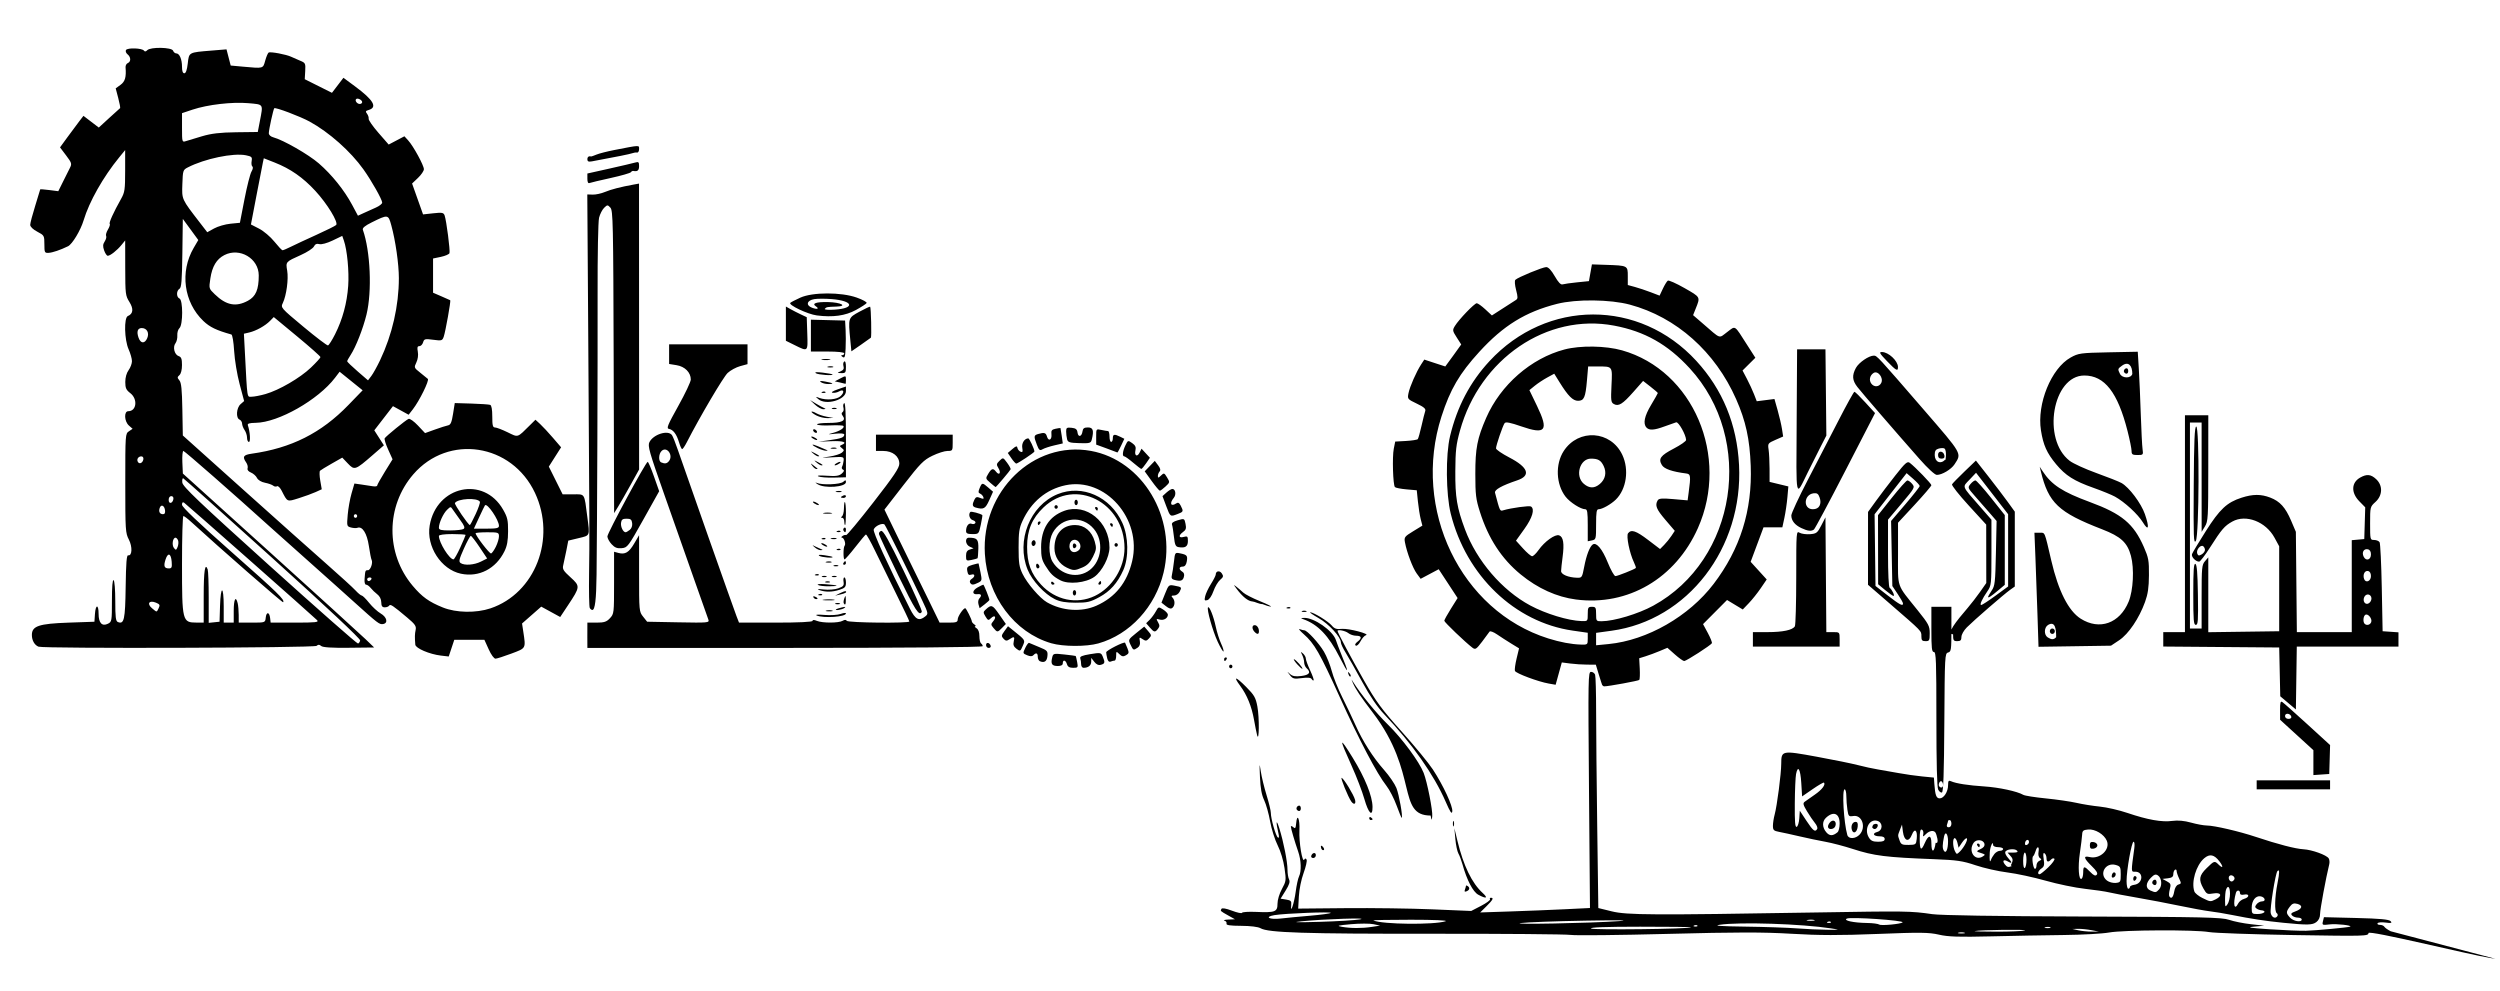 <?xml version="1.0" encoding="UTF-8" standalone="no"?>
<svg
   version="1.1"
   viewBox="0 0 530 210">
  <g transform="matrix(0.527,0,0,0.527,40.18,-145.683)">
    <path
       d="m 703.737,652.424 c -4.026,-0.927 -7.558,-0.967 -24.712,-0.279 -15.178,0.608 -23.53,0.591 -34.559,-0.073 -11.469,-0.69 -22.019,-0.679 -49.895,0.052 -19.443,0.51 -36.958,0.694 -38.921,0.41 -1.964,-0.284 -26.973,-0.495 -55.577,-0.468 -51.527,0.049 -66.234,-0.424 -69.241,-2.224 -0.937,-0.561 -4.026,-0.943 -7.768,-0.961 -4.51,-0.021 -6.129,-0.266 -5.909,-0.893 0.167,-0.475 -0.208,-1.009 -0.833,-1.188 -0.625,-0.179 0.071,-0.377 1.547,-0.441 l 2.684,-0.116 -2.684,-1.513 c -3.304,-1.862 -3.244,-1.804 -2.745,-2.679 0.254,-0.445 1.865,-0.164 4.242,0.742 2.108,0.803 3.916,1.186 4.018,0.851 0.102,-0.334 2.636,-0.5 5.632,-0.368 7.712,0.339 8.649,-0.016 8.649,-3.279 0,-1.554 0.735,-4.008 1.779,-5.936 1.715,-3.17 1.752,-3.472 1.038,-8.424 -0.444,-3.08 -1.555,-6.761 -2.775,-9.195 -1.119,-2.232 -2.472,-6.538 -3.007,-9.569 -0.535,-3.03 -1.613,-6.868 -2.394,-8.528 -1.024,-2.174 -1.498,-4.785 -1.695,-9.332 -0.246,-5.666 -0.212,-5.9 0.33,-2.283 0.332,2.217 1.377,6.528 2.323,9.579 0.945,3.051 1.719,6.257 1.719,7.125 0,2.354 1.994,9.336 2.826,9.893 0.491,0.329 0.575,-0.164 0.259,-1.525 -1.126,-4.861 -0.938,-6.19 0.313,-2.204 1.74,5.547 3.313,13.529 3.313,16.816 0,1.399 0.279,3.11 0.621,3.802 0.461,0.932 0.101,2.093 -1.392,4.496 l -2.013,3.239 2.231,0.363 c 1.91,0.311 2.204,0.625 2.044,2.181 -0.418,4.074 1.192,-0.676 1.796,-5.299 0.34,-2.602 0.948,-5.397 1.35,-6.211 1.014,-2.053 0.865,-6.474 -0.336,-9.936 -1.384,-3.991 -2.943,-9.318 -2.952,-10.085 -0.004,-0.349 0.425,-0.245 0.954,0.23 0.796,0.716 0.997,0.452 1.174,-1.547 0.38,-4.292 1.536,-1.825 1.316,2.809 -0.228,4.799 1.156,13.199 1.946,11.814 0.347,-0.609 0.599,-0.614 0.938,-0.021 0.255,0.446 -0.281,2.853 -1.189,5.348 -0.967,2.654 -1.764,6.573 -1.921,9.444 l -0.268,4.907 19.157,-0.182 c 10.536,-0.1 26.195,0.114 34.798,0.477 l 15.642,0.658 3.958,-2.05 c 2.177,-1.127 3.802,-2.323 3.612,-2.658 -0.191,-0.334 -0.027,-0.608 0.364,-0.608 1.239,0 0.782,0.866 -1.806,3.423 l -2.516,2.486 12.082,-0.4 c 6.645,-0.22 16.582,-0.621 22.082,-0.892 l 10,-0.492 -0.392,-47.499 c -0.376,-45.602 -0.343,-47.499 0.83,-47.499 0.672,0 1.404,0.517 1.629,1.15 0.224,0.632 0.407,7.285 0.407,14.784 0,7.499 0.2,28.359 0.443,46.356 l 0.443,32.723 5.416,1.332 c 6.096,1.499 16.271,1.555 81.941,0.451 36.513,-0.614 38.292,-0.588 46.974,0.671 3.353,0.486 26.15,0.845 60.73,0.957 48.504,0.156 55.777,0.322 58.717,1.337 1.845,0.637 5.771,1.425 8.724,1.75 l 5.368,0.591 -4.026,0.383 c -3.247,0.309 -2.014,0.517 6.375,1.077 5.721,0.382 12.213,0.648 14.428,0.592 3.851,-0.098 17.082,-1.333 17.783,-1.66 1.072,-0.5 -5.547,-1.239 -8.181,-0.913 -3.008,0.372 -3.13,0.317 -2.752,-1.252 l 0.396,-1.642 12.997,0.323 c 9.518,0.236 13.219,0.577 13.824,1.274 0.676,0.778 0.307,0.881 -2.025,0.565 -1.569,-0.212 -3.021,-0.09 -3.227,0.272 -0.206,0.362 0.229,0.658 0.967,0.658 0.738,0 1.534,0.336 1.769,0.748 0.235,0.411 1.385,1.232 2.556,1.824 l 42.13,11.076 -2.087,-0.332 c -8.64,-1.373 -48.986,-11.374 -48.986,-10.022 0,1.238 -1.453,1.277 -30.089,0.802 -16.549,-0.275 -31.874,-0.816 -34.056,-1.203 -5.602,-0.994 -34.511,-0.866 -40.203,0.178 -2.584,0.474 -10.737,0.928 -18.118,1.009 -7.382,0.081 -20.668,0.325 -29.526,0.543 -12.792,0.314 -17.072,0.173 -20.803,-0.686 z m 10.234,-0.803 c -0.646,-0.183 -1.703,-0.183 -2.349,0 -0.646,0.183 -0.117,0.332 1.174,0.332 1.292,0 1.82,-0.15 1.174,-0.332 z m 24.326,-0.882 c 1.606,-0.489 -18.054,-0.247 -20.132,0.247 -0.554,0.132 3.372,0.245 8.724,0.252 5.352,0.01 10.485,-0.218 11.408,-0.499 z m 26.842,-0.108 c -1.661,-0.32 -4.077,-0.563 -5.368,-0.54 l -2.349,0.042 2.349,0.536 c 1.292,0.294 3.708,0.538 5.368,0.54 l 3.02,0 -3.02,-0.582 z m -161.109,-1.151 c 0.154,-0.146 -9.056,-0.261 -20.467,-0.254 -14.006,0.01 -20.42,0.246 -19.74,0.735 0.927,0.667 39.484,0.206 40.207,-0.481 z m 56.424,0.439 c -11.916,-1.848 -36.949,-2.662 -44.961,-1.462 -2.583,0.387 0.537,0.609 10.401,0.74 7.751,0.103 17.112,0.423 20.803,0.71 3.691,0.287 9.126,0.536 12.079,0.553 5.242,0.031 5.282,0.018 1.678,-0.541 z m -184.875,-0.612 3.355,-0.508 -2.639,-0.577 c -1.452,-0.317 -5.528,-0.318 -9.059,0 -5.354,0.48 -5.974,0.653 -3.736,1.045 3.637,0.637 8.042,0.652 12.079,0.042 z m 272.963,0.158 c -0.454,-0.199 -1.36,-0.211 -2.013,-0.027 -0.653,0.184 -0.281,0.347 0.826,0.362 1.107,0.015 1.641,-0.136 1.187,-0.335 z m -141.954,-0.689 c -0.223,-0.242 -0.802,-0.267 -1.286,-0.057 -0.535,0.232 -0.376,0.404 0.405,0.439 0.707,0.032 1.104,-0.14 0.881,-0.382 z m 82.527,-1.289 c 0.735,-0.796 -20.823,-2.27 -22.401,-1.532 -1.644,0.77 2.644,1.702 8.167,1.775 2.214,0.029 4.414,0.32 4.888,0.645 0.765,0.526 8.74,-0.232 9.346,-0.889 z m -183.829,-0.457 c 1.079,-0.352 -4.65,-0.6 -13.937,-0.603 -8.673,0 -15.468,0.129 -15.099,0.292 3.602,1.596 24.414,1.819 29.036,0.311 z m 69.609,-0.037 c 5.135,-0.373 0.272,-0.446 -13.421,-0.201 -11.811,0.211 -23.437,0.64 -25.836,0.952 -5.379,0.701 28.097,0.06 39.257,-0.751 z m -104.013,-0.717 c 4.025,-0.748 -14.344,-0.146 -23.487,0.77 -4.29,0.43 -2.249,0.496 7.046,0.229 7.197,-0.207 14.595,-0.656 16.441,-0.999 z m 189.391,1.046 c -0.223,-0.242 -0.802,-0.267 -1.286,-0.057 -0.535,0.232 -0.376,0.404 0.405,0.439 0.707,0.032 1.104,-0.14 0.881,-0.382 z m -6.689,-0.787 c -0.642,-0.182 -1.849,-0.189 -2.684,-0.015 -0.835,0.174 -0.31,0.323 1.167,0.331 1.476,0.01 2.159,-0.134 1.518,-0.316 z m -202.898,-1.716 c 4.393,-0.37 8.168,-0.884 8.388,-1.141 0.477,-0.557 -18.466,0.19 -22.636,0.893 -4.273,0.72 -2.025,1.913 2.569,1.363 2.03,-0.243 7.285,-0.745 11.679,-1.115 z m 391.624,2.833 c -6.987,-0.689 -13.079,-1.616 -20.803,-3.168 -2.768,-0.556 -6.694,-1.208 -8.724,-1.448 -2.03,-0.24 -7.465,-1.23 -12.079,-2.198 -4.614,-0.968 -12.271,-2.43 -17.017,-3.248 -4.746,-0.818 -9.879,-1.79 -11.408,-2.159 -1.529,-0.369 -5.947,-1.021 -9.819,-1.45 -3.872,-0.428 -10.968,-1.896 -15.77,-3.262 -4.801,-1.366 -11.75,-2.862 -15.441,-3.324 -3.691,-0.462 -9.428,-1.76 -12.75,-2.884 -5.191,-1.756 -7.547,-2.101 -16.776,-2.451 -19.286,-0.733 -24.087,-1.335 -32.546,-4.082 -3.506,-1.139 -8.489,-2.449 -11.072,-2.912 -2.584,-0.463 -7.264,-1.444 -10.401,-2.179 -3.137,-0.735 -6.836,-1.546 -8.22,-1.801 -2.184,-0.404 -2.516,-0.726 -2.516,-2.436 0,-1.084 0.312,-3.114 0.692,-4.511 0.97,-3.557 2.636,-16.409 2.651,-20.443 0.02,-5.382 0.214,-5.421 14.233,-2.86 6.757,1.234 14.248,2.762 16.647,3.393 2.399,0.632 6.023,1.417 8.053,1.745 2.03,0.328 5.805,0.99 8.388,1.472 2.584,0.482 6.811,1.083 9.395,1.335 l 4.697,0.459 0.181,2.544 c 0.324,4.547 0.791,5.816 2.142,5.816 1.682,0 3.381,-2.676 3.381,-5.328 0,-1.716 0.214,-2 1.174,-1.564 1.994,0.905 6.937,1.676 13.426,2.094 5.868,0.378 13.219,1.966 15.666,3.385 0.609,0.353 4.692,0.997 9.075,1.431 4.383,0.434 9.931,1.241 12.33,1.793 2.399,0.552 6.627,1.228 9.395,1.502 2.768,0.274 7.751,1.42 11.072,2.547 8.133,2.758 13.847,3.776 18.026,3.21 2.306,-0.312 4.859,-0.082 7.585,0.683 2.26,0.634 5.122,1.159 6.361,1.165 2.981,0.015 13.007,2.347 19.699,4.582 8.826,2.948 15.92,4.792 19.125,4.971 3.473,0.194 9.369,2.327 10.194,3.687 0.308,0.508 0.399,1.578 0.201,2.378 -1.312,5.312 -3.685,18.152 -3.685,19.938 0,1.4 -0.521,2.548 -1.491,3.284 -1.613,1.224 -3.434,1.264 -13.272,0.294 z m 7.381,-1.344 c 0,-0.4 -0.695,-0.727 -1.543,-0.727 -0.849,0 -1.906,-0.392 -2.348,-0.872 -0.626,-0.678 -0.331,-1.042 1.325,-1.636 2.765,-0.991 3.147,-2.396 0.824,-3.027 -1.441,-0.392 -2.104,-0.145 -3.067,1.144 -1.553,2.078 -1.54,2.6 0.113,4.391 1.385,1.501 4.697,2.014 4.697,0.727 z m -9.759,-1.404 c 0.212,-0.372 0.079,-0.882 -0.296,-1.133 -0.953,-0.638 -0.81,-6.394 0.299,-11.995 0.877,-4.431 0.871,-5.89 -0.02,-4.925 -0.811,0.878 -3.094,15.205 -2.696,16.92 0.415,1.791 1.968,2.44 2.714,1.133 z m -5.34,-1.504 c 0.46,0 -0.132,-0.732 -0.799,-0.738 -0.668,-0.01 -1.647,-0.308 -2.177,-0.672 -0.798,-0.547 -0.813,-0.857 -0.086,-1.806 0.483,-0.63 1.47,-1.146 2.194,-1.146 1.718,0 1.195,-1.748 -0.61,-2.038 -1.973,-0.317 -3.554,1.745 -3.554,4.634 0,2.356 0.127,2.493 2.309,2.493 1.27,0 2.496,-0.327 2.724,-0.727 z m -13.757,-7.409 c 0,-2.821 -0.87,-3.698 -1.606,-1.619 -0.224,0.632 -0.398,2.514 -0.386,4.18 0.02,2.822 0.089,2.933 1.006,1.619 0.542,-0.776 0.985,-2.657 0.985,-4.18 z m 3.314,3.857 c 0.372,-0.754 1.44,-1.578 2.372,-1.831 2.216,-0.603 2.232,-2.168 0.018,-1.709 -1.125,0.233 -1.678,0.021 -1.678,-0.642 0,-1.242 -1.295,-1.305 -1.641,-0.081 -1.278,4.527 -0.643,7.443 0.928,4.264 z m -9.049,-1.654 c 2.792,-1.378 2.188,-2.891 -0.936,-2.35 -2.471,0.428 -2.737,0.296 -4.024,-1.991 -2.002,-3.558 -1.74,-5.201 1.303,-8.18 3.083,-3.017 3.163,-3.041 4.814,-1.422 1.799,1.763 2.008,0.92 0.324,-1.304 -2.097,-2.769 -3.906,-3.137 -6.126,-1.245 -3.275,2.791 -5.282,9.588 -3.946,13.363 0.241,0.679 1.675,1.844 3.188,2.588 3.28,1.614 3.239,1.61 5.403,0.541 z m -16.712,-3.088 c 0.272,-1.573 0.894,-2.609 1.702,-2.838 1.178,-0.334 1.198,-0.515 0.277,-2.43 -0.548,-1.138 -0.998,-2.497 -1,-3.021 0,-0.523 -0.306,-0.75 -0.675,-0.502 -0.369,0.247 -0.671,1.064 -0.671,1.814 0,1.004 -0.577,1.432 -2.181,1.617 l -2.181,0.252 1.777,0.968 c 1.576,0.859 1.711,1.216 1.194,3.169 -0.321,1.211 -0.423,2.482 -0.227,2.825 0.745,1.305 1.574,0.531 1.987,-1.854 z m -6.084,-0.885 c 1.341,-1.453 1.085,-4.578 -0.462,-5.627 -0.9,-0.61 -1.509,-0.405 -2.852,0.962 -2.111,2.149 -2.192,4.229 -0.198,5.097 2.11,0.919 2.284,0.897 3.511,-0.432 z m -2.543,-2.191 c -0.536,-0.581 0.07,-1.716 0.916,-1.716 0.347,0 0.631,0.491 0.631,1.091 0,1.124 -0.792,1.444 -1.548,0.625 z m -9.189,1.24 c 0,-0.373 0.8,-0.782 1.778,-0.909 3.586,-0.464 3.826,-5.41 0.255,-5.254 -1.592,0.069 -1.589,0.157 -0.278,-9.334 0.218,-1.58 0.099,-2.726 -0.284,-2.726 -0.786,0 -2.816,11.408 -2.814,15.812 7e-4,1.699 0.303,3.09 0.672,3.09 0.369,0 0.671,-0.305 0.671,-0.679 z m 1.342,-3.277 c 0,-0.623 0.302,-1.133 0.671,-1.133 0.369,0 0.671,0.308 0.671,0.684 0,0.376 -0.302,0.886 -0.671,1.133 -0.369,0.247 -0.671,-0.061 -0.671,-0.684 z m -5.033,-1.808 c 0,-2.955 -0.164,-3.267 -1.992,-3.796 -4.147,-1.202 -6.912,3.692 -3.544,6.272 0.831,0.636 2.416,1.064 3.523,0.95 1.905,-0.196 2.013,-0.38 2.013,-3.426 z m -3.587,0.356 c 0.128,-0.667 0.534,-1.195 0.903,-1.174 0.996,0.057 0.813,1.683 -0.232,2.061 -0.565,0.204 -0.816,-0.129 -0.671,-0.886 z m 49.265,1.691 c 0.578,-1.014 -1.168,-2.265 -1.962,-1.406 -0.645,0.699 -0.024,2.214 0.909,2.214 0.326,0 0.799,-0.364 1.053,-0.808 z m -60.777,-2.869 c 0,-2.639 0.425,-2.666 2.82,-0.18 1.372,1.424 2.088,1.74 2.625,1.159 0.537,-0.581 -0.014,-1.535 -2.018,-3.497 -3.234,-3.165 -3.495,-4.273 -0.859,-3.646 4.16,0.99 8.416,-3.027 6.936,-6.547 -1.089,-2.59 -4.687,-4.765 -7.49,-4.528 -1.981,0.167 -2.362,0.482 -2.436,2.015 -0.048,1 -0.461,4.343 -0.917,7.429 -0.839,5.674 -0.468,11.143 0.703,10.359 0.35,-0.235 0.637,-1.389 0.637,-2.565 z m 2.684,-10.862 c 0,-1.197 0.348,-1.502 1.51,-1.323 0.83,0.128 1.51,0.723 1.51,1.323 0,0.6 -0.679,1.195 -1.51,1.323 -1.162,0.179 -1.51,-0.126 -1.51,-1.323 z m -16.695,8.796 c 1.616,-1.56 2.707,-3.092 2.424,-3.405 -0.283,-0.313 -0.872,-0.182 -1.309,0.291 -1.163,1.26 -1.868,1.052 -1.868,-0.551 0,-0.776 -0.348,-1.644 -0.773,-1.929 -0.558,-0.374 -0.656,0.276 -0.352,2.338 0.348,2.355 0.189,3.012 -0.904,3.752 -1.35,0.913 -1.802,2.339 -0.741,2.339 0.322,0 1.907,-1.276 3.523,-2.835 z m -8.805,-3.023 c 0,-1.576 -0.302,-2.865 -0.671,-2.865 -0.369,0 -0.671,1.491 -0.671,3.314 0,2.024 0.261,3.139 0.671,2.865 0.369,-0.247 0.671,-1.739 0.671,-3.314 z m 4.026,2.302 c 0,-0.757 0.52,-1.592 1.156,-1.857 0.928,-0.386 0.976,-0.6 0.244,-1.091 -0.555,-0.371 -0.781,-1.353 -0.578,-2.505 0.409,-2.319 -0.549,-2.526 -1.202,-0.259 -0.259,0.9 -0.694,1.799 -0.966,1.999 -0.673,0.494 0.007,5.089 0.752,5.089 0.327,0 0.595,-0.619 0.595,-1.376 z m -9.785,0.208 c -1.57,0 1.332,-1.697 -0.398,-3.692 l -1.459,-1.683 2.264,0 c 1.619,0 2.058,-0.223 1.541,-0.784 -0.919,-0.995 -4.389,-0.587 -4.736,0.557 -0.144,0.475 0.361,1.538 1.123,2.363 1.771,1.918 1.765,2.498 -0.015,1.466 -1.724,-0.999 -2.442,-0.387 -1.298,1.106 0.934,1.22 1.399,1.323 2.978,0.667 z m -7.135,-4.829 c 0.563,-0.7 1.58,-1.272 2.261,-1.272 0.681,0 1.238,-0.327 1.238,-0.727 0,-0.4 -0.906,-0.727 -2.013,-0.727 -1.118,0 -2.013,-0.388 -2.013,-0.872 0,-2.08 -1.242,0.719 -1.355,3.053 -0.157,3.246 0.019,4.293 0.489,2.908 0.204,-0.6 0.83,-1.663 1.393,-2.363 z m -4.572,0.937 c 1.054,-0.722 1.12,-0.666 -1.994,-1.701 -0.688,-0.229 -0.408,-0.592 0.888,-1.15 1.25,-0.538 1.818,-1.248 1.671,-2.086 -0.312,-1.771 -3.274,-2.092 -4.366,-0.473 -2.331,3.454 0.59,7.611 3.802,5.41 z m -2.33,-4.39 c -0.228,-0.4 -0.095,-0.727 0.296,-0.727 0.391,0 0.711,0.327 0.711,0.727 0,0.4 -0.133,0.727 -0.296,0.727 -0.163,0 -0.483,-0.327 -0.711,-0.727 z m -4.611,-0.907 c 1.22,-2.556 0.097,-2.605 -1.608,-0.069 l -1.299,1.932 -0.448,-1.932 c -0.246,-1.062 -0.744,-1.932 -1.106,-1.932 -0.881,0 -0.839,3.365 0.066,5.197 0.704,1.424 0.763,1.428 2.082,0.136 0.747,-0.732 1.787,-2.231 2.313,-3.332 z m -7.142,-0.686 c 0.012,-3.067 -1.125,-4.388 -1.627,-1.89 -0.646,3.219 -0.673,4.582 -0.108,5.56 0.855,1.479 1.722,-0.354 1.734,-3.67 z m -4.995,0.554 c 1.669,0.642 0.246,-3.57 0.001,-3.998 -0.664,-1.164 -2.443,-0.941 -3.902,0.49 -1.236,1.212 -1.284,1.207 -1.059,-0.106 0.129,-0.756 -0.142,-1.518 -0.604,-1.693 -0.606,-0.23 -0.839,0.809 -0.839,3.741 0,4.596 0.553,5.068 2.013,1.718 1.516,-3.478 2.684,-3.435 2.684,0.099 0,3.96 1.146,3.791 1.706,-0.251 z m -7.605,-1.62 c 0.369,-3.421 -0.846,-4.452 -1.936,-1.642 -1.244,3.206 -3.124,2.604 -3.616,-1.158 l -0.379,-2.901 -0.795,2.046 c -0.953,2.454 -0.942,2.164 -0.163,4.384 0.546,1.556 1.037,1.793 3.63,1.751 2.889,-0.047 3.008,-0.138 3.26,-2.48 z m 45.156,1.326 c 0,-1.315 -1.313,-1.075 -1.574,0.288 -0.145,0.758 0.107,1.09 0.671,0.886 0.497,-0.179 0.903,-0.708 0.903,-1.174 z m -58.046,-1.212 c 0,-0.722 -0.667,-1.09 -1.974,-1.09 -2.532,0 -3.222,-1.161 -1.042,-1.754 2.364,-0.643 2.355,-3.849 -0.013,-4.493 -3.178,-0.864 -5.334,3.426 -3.362,6.687 0.818,1.353 1.647,1.74 3.721,1.74 1.925,0 2.669,-0.304 2.669,-1.09 z m -5.036,-4.73 c 0,0.464 0.068,-0.934 0.66,-1.18 1.285,-0.534 2.001,0.054 1.383,1.137 -0.557,0.977 -1.5,0.997 -2.044,0.043 z m -5.03,2.913 c 2.702,-2.927 0.965,-8.005 -2.547,-7.447 -1.815,0.288 -1.985,0.111 -2.381,-2.482 -0.234,-1.536 -0.429,-4.02 -0.433,-5.519 -0.004,-1.499 -0.309,-2.726 -0.678,-2.726 -1.141,0 -0.364,13.384 1.067,18.356 0.498,1.731 3.302,1.628 4.973,-0.182 z m -3.091,-1.757 c -0.573,-1.618 0.166,-3.332 1.437,-3.332 0.768,0 1.012,0.552 0.86,1.943 -0.243,2.225 -1.691,3.1 -2.297,1.389 z m -5.8,0.828 c 0.461,-0.387 0.839,-1.96 0.839,-3.496 0,-4.101 -2.509,-5.131 -5.536,-2.273 -1.558,1.471 -1.487,3.88 0.173,5.81 1.327,1.543 2.65,1.532 4.525,-0.04 z m -3.859,-2.253 c 0,-0.551 0.466,-1.42 1.035,-1.932 1.283,-1.153 2.553,-0.023 1.935,1.721 -0.516,1.457 -2.97,1.631 -2.97,0.211 z m -4.331,0.948 c 0.245,-0.429 -0.151,-1.493 -0.881,-2.363 -0.73,-0.87 -2.176,-2.998 -3.214,-4.728 -1.578,-2.631 -1.73,-3.263 -0.925,-3.863 0.529,-0.394 2.367,-1.686 4.085,-2.871 2.849,-1.965 4.407,-4.016 3.662,-4.822 -0.161,-0.174 -2.207,1.003 -4.545,2.616 l -4.253,2.933 -0.336,-5.429 c -0.346,-5.601 -1.357,-7.31 -2.102,-3.552 -0.233,1.177 -0.46,6.502 -0.503,11.833 -0.061,7.459 0.114,9.624 0.759,9.394 0.461,-0.164 0.933,-1.689 1.048,-3.388 l 0.209,-3.089 2.68,4.054 c 2.705,4.093 3.502,4.698 4.314,3.274 z m 53.989,-2.127 c 0,-0.8 -0.302,-1.454 -0.671,-1.454 -0.369,0 -0.671,0.137 -0.671,0.304 0,0.167 -0.183,0.822 -0.407,1.454 -0.267,0.755 -0.037,1.15 0.671,1.15 0.631,0 1.078,-0.603 1.078,-1.454 z m -190.327,28.58 c -2.137,-1.155 -4.591,-5.872 -6.357,-12.223 -0.445,-1.599 -1.184,-3.562 -1.643,-4.362 -0.459,-0.8 -1.01,-3.417 -1.226,-5.816 l -0.392,-4.362 1.229,5.089 c 2.416,10.001 5.821,17.025 10.18,20.999 2.306,2.102 1.448,2.426 -1.792,0.675 z m -5.36,-2.097 c 0.226,-0.637 0.41,-1.314 0.41,-1.505 0,-0.191 0.302,-0.145 0.671,0.102 0.996,0.667 0.814,1.602 -0.41,2.111 -0.791,0.329 -0.971,0.139 -0.671,-0.709 z m -61.844,-13.534 c 0.415,-1.348 1.859,-1.571 1.859,-0.288 0,0.633 -0.478,1.151 -1.062,1.151 -0.584,0 -0.943,-0.389 -0.797,-0.863 z m 4.32,-2.529 c -0.246,-0.267 -0.447,-0.823 -0.447,-1.236 0,-0.456 0.313,-0.413 0.794,0.109 0.437,0.473 0.638,1.029 0.447,1.236 -0.191,0.207 -0.548,0.158 -0.794,-0.109 z m 52.672,-10.42 c 0,-1 0.152,-1.409 0.338,-0.909 0.186,0.5 0.186,1.318 0,1.817 -0.186,0.5 -0.338,0.091 -0.338,-0.909 z m -33.659,-2.224 c 0,-0.423 0.302,-0.568 0.671,-0.321 0.369,0.247 0.671,0.594 0.671,0.77 0,0.176 -0.302,0.321 -0.671,0.321 -0.369,0 -0.671,-0.346 -0.671,-0.77 z m 24.7,-1.048 c -13.701,0 -4.739,-17.131 -23.288,-41.438 -4.995,-6.546 -6.873,-9.352 -8.028,-11.995 -0.667,-1.526 -0.657,-1.596 0.059,-0.437 3.046,4.933 9.347,12.672 14.047,17.252 5.69,5.545 12.62,14.91 14.406,19.466 1.426,3.639 3.714,15.214 3.453,17.467 -0.212,1.823 -0.226,1.816 -0.649,-0.315 z m -13.662,-3.963 c -1.023,-2.825 -2.867,-6.41 -4.097,-7.967 -3.795,-4.803 -11.043,-18.577 -18.821,-35.766 -8.037,-17.763 -10.172,-21.487 -14.498,-25.294 -1.547,-1.361 -2.26,-2.261 -1.584,-1.999 0.676,0.262 1.506,0.476 1.843,0.476 1.144,0 5.881,5.146 7.898,8.58 1.103,1.878 2.515,5.378 3.136,7.777 0.622,2.399 2.521,7.143 4.22,10.541 1.699,3.398 4.071,8.384 5.27,11.08 2.949,6.63 7.09,13.142 11.587,18.221 2.055,2.321 4.277,5.573 4.938,7.227 1.063,2.662 2.634,11.454 2.151,12.039 -0.101,0.122 -1.021,-2.089 -2.044,-4.913 z m 19.711,-1.605 c -4.727,-10.868 -13.491,-23.337 -24.7,-35.142 -2.791,-2.939 -5.69,-7.207 -8.891,-13.085 -2.612,-4.798 -5.608,-10.091 -6.658,-11.763 -1.05,-1.671 -1.908,-3.522 -1.908,-4.111 0,-2.138 -4.84,-7.414 -8.941,-9.747 -2.279,-1.297 -3.812,-2.36 -3.405,-2.363 1.321,-0.01 7.278,3.655 8.675,5.334 1.084,1.303 1.91,1.58 4.06,1.358 2.673,-0.276 11.616,2.079 9.678,2.549 -0.554,0.134 -1.532,1.238 -2.175,2.453 -0.65,1.228 -1.491,1.993 -1.895,1.722 -0.46,-0.308 -0.215,-0.875 0.665,-1.542 1.932,-1.466 1.737,-2.427 -0.494,-2.427 -1.037,0 -2.471,-0.48 -3.188,-1.067 -1.143,-0.936 -4.322,-1.562 -4.322,-0.851 0,0.591 5.504,10.883 10.744,20.093 4.752,8.352 6.997,11.389 15.07,20.387 5.217,5.815 10.867,12.685 12.554,15.267 4.205,6.433 8.086,14.82 7.794,16.841 -0.185,1.279 -0.802,0.374 -2.663,-3.904 z m -32.704,-1.079 c -0.876,-3.056 -3.168,-9.035 -5.094,-13.287 -5.184,-11.443 -5.09,-12.236 0.394,-3.329 4.969,8.07 7.948,15.466 7.98,19.81 0.031,4.205 -1.62,2.597 -3.28,-3.194 z m -27.106,4.365 c -0.536,-0.581 0.07,-1.716 0.916,-1.716 0.347,0 0.631,0.491 0.631,1.091 0,1.124 -0.792,1.444 -1.548,0.625 z m 21.854,-3.352 c -1.273,-1.752 -4.549,-9.816 -3.874,-9.535 0.924,0.384 4.812,6.773 5.361,8.808 0.476,1.766 -0.415,2.202 -1.488,0.727 z m 236.081,-4.815 c -0.471,-0.953 -0.716,-10.683 -0.716,-28.396 0,-23.467 -0.13,-26.946 -1.007,-26.946 -0.841,0 -1.007,-1.494 -1.007,-9.087 l 0,-9.087 4.026,0 4.026,0 0,9.002 c 0,8.373 -0.093,9.029 -1.334,9.38 -1.298,0.368 -1.339,1.127 -1.51,28.195 -0.13,20.613 -0.381,27.891 -0.969,28.103 -0.436,0.158 -1.116,-0.366 -1.51,-1.164 z m 1.968,-1.867 c 0,-0.576 -0.27,-1.228 -0.601,-1.45 -0.691,-0.463 -1.524,1.407 -0.919,2.063 0.72,0.78 1.52,0.458 1.52,-0.613 z m 126.158,-0.043 0,-1.817 14.763,0 14.763,0 0,1.817 0,1.817 -14.763,0 -14.763,0 z m 22.816,-8.93 0,-5.012 -6.696,-6.115 -6.696,-6.115 -0.014,-3.853 c -0.011,-3.071 0.173,-3.735 0.909,-3.271 0.508,0.32 5.04,4.343 10.07,8.942 l 9.146,8.36 -0.172,5.816 -0.172,5.816 -3.188,0.222 -3.188,0.222 0,-5.012 z m -8.891,-18.513 c -0.423,-1.376 -2.517,-1.571 -2.517,-0.235 0,0.674 0.574,1.144 1.398,1.144 0.82,0 1.283,-0.376 1.119,-0.909 z m -416.034,7.452 c -0.258,-1 -0.815,-3.78 -1.238,-6.179 -0.943,-5.345 -2.813,-9.956 -5.515,-13.599 -3.044,-4.103 -1.929,-3.93 2.332,0.361 3.292,3.315 3.857,4.299 4.535,7.895 0.833,4.416 0.731,14.793 -0.113,11.522 z m 414.736,-12.98 -3.144,-2.65 -0.211,-9.814 -0.212,-9.814 -23.319,-0.191 -23.319,-0.191 0,-2.898 0,-2.898 4.362,0 4.362,0 0,-43.618 0,-43.618 4.697,0 4.697,0 -0.01,21.264 c -0.009,19.996 -0.084,21.394 -1.338,23.445 l -1.333,2.181 -0.01,-21.991 0,-21.991 -2.349,0 -2.349,0 0,41.438 0,41.438 2.349,0 2.349,0 0,-12.752 c 0,-11.748 0.106,-12.875 1.342,-14.313 l 1.342,-1.561 0,15.055 0,15.055 14.26,-0.196 14.26,-0.196 0,-17.084 0,-17.084 -1.863,-3.434 c -3.524,-6.494 -11.511,-9.567 -16.976,-6.531 -3.152,1.751 -4.34,3.133 -9.03,10.51 -1.97,3.099 -3.921,5.634 -4.337,5.634 -1.405,0 -3.246,-1.962 -2.861,-3.049 0.21,-0.593 2.697,-4.73 5.526,-9.194 5.636,-8.891 8.524,-11.594 14.414,-13.489 4.548,-1.463 7.771,-1.477 11.509,-0.048 3.917,1.497 6.131,3.946 8.42,9.312 l 1.907,4.472 0.198,20.174 0.198,20.174 11.043,0 11.043,0 0,-18.494 0,-18.494 2.516,-0.226 2.517,-0.226 0.194,-6.383 0.194,-6.383 -2.375,-2.427 c -3.393,-3.467 -3.241,-7.536 0.357,-9.552 2.669,-1.495 4.29,-1.329 6.424,0.66 2.732,2.546 2.602,6.54 -0.298,9.163 -2.13,1.926 -2.147,1.997 -2.147,8.614 0,6.589 0.02,6.672 1.638,6.672 0.901,0 1.882,0.409 2.181,0.909 0.299,0.5 0.694,8.76 0.878,18.356 l 0.336,17.447 3.188,0.222 3.188,0.222 0,2.868 0,2.868 -20.452,0 -20.452,0 -0.183,12.646 -0.183,12.646 -3.144,-2.65 z m 33.454,-32.512 c 0.486,-1.373 -1.353,-3.594 -2.397,-2.895 -0.81,0.543 -0.993,2.793 -0.288,3.557 0.804,0.871 2.27,0.509 2.685,-0.662 z m -0.019,-10.119 c -0.234,-0.66 -0.951,-1.091 -1.594,-0.957 -1.455,0.303 -1.967,2.75 -0.747,3.567 1.212,0.811 2.89,-1.06 2.341,-2.61 z m -0.094,-8.363 c 0,-1.135 -0.433,-1.888 -1.176,-2.043 -1.328,-0.277 -2.192,1.464 -1.582,3.187 0.64,1.807 2.758,0.928 2.758,-1.144 z m 0,-8.724 c 0,-1.181 -0.432,-1.888 -1.262,-2.061 -1.633,-0.341 -2.521,1.244 -1.666,2.974 0.948,1.919 2.928,1.301 2.928,-0.913 z m -66.77,-1.8 c 0,-0.562 -0.331,-1.244 -0.735,-1.514 -1.057,-0.707 -2.881,1.53 -2.386,2.926 0.332,0.937 0.695,1.017 1.769,0.394 0.744,-0.431 1.352,-1.244 1.352,-1.806 z m -242.457,54.324 c 0.034,0.337 -0.803,-2.263 -1.436,-4.362 l -1.15,-3.817 -3.469,-0.01 c -1.908,0 -4.987,-0.204 -6.842,-0.446 l -3.373,-0.439 -1.242,4.492 -1.242,4.492 -2.766,-0.486 c -4.298,-0.755 -13.258,-4.111 -13.608,-5.096 -0.173,-0.487 0.13,-2.728 0.673,-4.978 l 0.986,-4.092 -3.126,-1.911 c -1.719,-1.051 -4.297,-2.716 -5.729,-3.699 -1.432,-0.983 -2.791,-1.484 -3.02,-1.113 -0.229,0.371 -1.581,2.197 -3.004,4.058 -2.339,3.058 -2.711,3.289 -3.874,2.407 -2.846,-2.159 -11.321,-10.27 -11.321,-10.833 0,-0.332 1.205,-2.525 2.677,-4.873 l 2.677,-4.27 -3.801,-5.797 -3.801,-5.797 -3.635,1.929 -3.635,1.929 -1.57,-2.131 c -1.592,-2.161 -3.998,-8.525 -4.738,-12.537 -0.38,-2.06 -0.172,-2.342 3.3,-4.465 l 3.706,-2.266 -0.67,-2.627 c -0.368,-1.445 -0.875,-4.645 -1.126,-7.111 l -0.457,-4.484 -4.139,-0.363 c -2.276,-0.2 -4.369,-0.613 -4.65,-0.918 -0.78,-0.846 -1.118,-12.15 -0.462,-15.42 l 0.58,-2.89 4.335,-0.245 c 2.384,-0.135 4.52,-0.47 4.746,-0.745 0.226,-0.275 0.897,-2.659 1.492,-5.297 0.594,-2.638 1.269,-5.327 1.499,-5.976 0.32,-0.902 -0.478,-1.609 -3.393,-3.006 -3.738,-1.791 -3.802,-1.871 -3.337,-4.202 0.525,-2.628 3.145,-8.583 5.094,-11.578 l 1.258,-1.932 4.193,1.381 c 2.306,0.76 4.22,1.384 4.253,1.387 0.033,0 1.489,-1.988 3.235,-4.424 l 3.175,-4.43 -1.81,-2.829 c -1.708,-2.671 -1.75,-2.927 -0.744,-4.591 1.568,-2.593 7.881,-9.165 8.803,-9.165 0.437,0 1.987,1.105 3.443,2.456 l 2.649,2.456 4.35,-2.804 c 2.393,-1.542 4.783,-3.078 5.311,-3.413 0.82,-0.52 0.83,-1.113 0.07,-4.054 -0.521,-2.017 -0.641,-3.699 -0.29,-4.058 0.975,-0.994 10.987,-5.124 12.423,-5.124 0.858,0 2.051,1.275 3.412,3.647 1.421,2.476 2.435,3.538 3.16,3.308 0.587,-0.186 3.212,-0.557 5.834,-0.823 l 4.767,-0.483 0.601,-3.37 0.601,-3.37 5.704,0.192 c 8.73,0.294 8.724,0.291 8.724,4.519 l 0,3.593 2.852,0.777 c 1.569,0.427 4.447,1.388 6.397,2.134 l 3.545,1.357 1.311,-2.783 c 0.721,-1.531 1.619,-2.99 1.997,-3.243 0.377,-0.253 3.42,1.102 6.762,3.011 6.471,3.696 6.358,3.485 4.436,8.287 l -1.031,2.577 3.752,3.239 c 7.689,6.638 6.439,6.187 9.938,3.58 3.541,-2.64 2.707,-3.186 8.177,5.357 l 3.183,4.972 -2.58,2.561 -2.58,2.561 1.77,3.372 c 0.974,1.855 2.261,4.638 2.861,6.185 l 1.091,2.813 3.558,-0.453 3.558,-0.453 1.289,4.546 c 0.709,2.501 1.497,5.895 1.75,7.544 l 0.461,2.998 -3.114,1.364 c -3.018,1.322 -3.103,1.443 -2.736,3.909 0.208,1.399 0.382,4.893 0.386,7.763 l 0.007,5.218 3.776,0.915 3.776,0.915 -0.387,4.407 c -0.213,2.424 -0.756,6.125 -1.207,8.224 l -0.82,3.817 -3.788,0 -3.788,0 -2.587,6.936 -2.587,6.935 3.229,3.552 3.229,3.552 -2.389,3.507 c -1.314,1.929 -3.481,4.646 -4.816,6.038 l -2.427,2.531 -3.163,-1.91 -3.163,-1.91 -4.827,4.853 -4.827,4.853 1.93,3.579 c 1.061,1.969 1.793,3.82 1.625,4.113 -0.481,0.843 -10.308,7.167 -11.136,7.167 -0.41,0 -2.098,-1.2 -3.751,-2.667 l -3.005,-2.668 -3.104,1.306 c -1.707,0.719 -4.26,1.666 -5.673,2.106 l -2.569,0.8 0.22,4.136 c 0.121,2.275 0.035,4.337 -0.19,4.581 -0.341,0.37 -12.412,2.583 -14.086,2.583 -0.287,0 -0.651,-0.245 -0.808,-0.545 z m -5.833,-18.589 0,-2.413 -6.062,-0.874 c -23.292,-3.359 -42.831,-22.086 -49.045,-47.004 -1.956,-7.846 -2.1,-23.71 -0.282,-31.249 2.86,-11.865 8.023,-21.683 15.847,-30.14 23.114,-24.983 60.321,-25.039 83.196,-0.126 10.628,11.574 16.371,25.557 17.205,41.886 1.708,33.426 -20.64,62.477 -51.298,66.687 l -6.207,0.852 0,2.498 0,2.498 5.064,-0.497 c 15.502,-1.522 32.28,-11.13 42.21,-24.172 10.713,-14.07 15.59,-29.586 14.931,-47.501 -0.396,-10.77 -1.988,-18.048 -5.87,-26.846 -8.414,-19.067 -24.035,-32.965 -42.712,-38.004 -7.91,-2.134 -21.597,-2.285 -29.32,-0.324 -12.717,3.229 -21.606,8.713 -31.277,19.297 -7.998,8.752 -11.715,15.105 -15.224,26.015 -11.979,37.246 7.734,78.219 42.959,89.287 4.786,1.504 9.253,2.347 13.031,2.461 2.798,0.084 2.852,0.04 2.852,-2.328 z m 0,-9.945 c 0,-2.617 0.168,-2.908 1.678,-2.908 1.51,0 1.678,0.291 1.678,2.908 0,2.799 0.082,2.908 2.181,2.895 5.054,-0.029 14.77,-2.952 20.823,-6.263 33.6,-18.382 41.02,-66.807 14.636,-95.508 -8.841,-9.617 -18.062,-14.822 -30.386,-17.152 -26.977,-5.1 -53.994,13.303 -62.01,42.24 -1.558,5.625 -1.821,7.92 -1.876,16.357 -0.068,10.396 0.641,14.654 3.894,23.378 4.707,12.624 14.886,24.496 26.233,30.594 6.26,3.365 15.299,6.119 20.635,6.287 2.501,0.079 2.516,0.062 2.516,-2.828 z m -4.697,-5.846 c -7.779,-1.007 -15.434,-4.475 -22.291,-10.099 -7.674,-6.293 -13,-14.463 -16.384,-25.129 -1.639,-5.168 -1.846,-6.869 -1.856,-15.266 -0.011,-10.327 0.76,-14.32 4.368,-22.593 5.778,-13.248 18.047,-23.956 31.508,-27.5 6.357,-1.673 16.556,-1.519 23.15,0.351 28.628,8.119 43.362,42.689 30.494,71.55 -9.003,20.193 -28.122,31.388 -48.989,28.685 z m 3.276,-13.207 c 0.888,-4.66 2.229,-8.128 3.459,-8.952 1.463,-0.98 3.842,1.888 5.988,7.22 1.222,3.035 2.622,5.519 3.112,5.519 0.83,0 7.722,-2.743 8.204,-3.265 0.119,-0.129 -0.231,-1.174 -0.779,-2.322 -1.766,-3.701 -3.155,-10.587 -2.347,-11.642 1.277,-1.667 3.182,-1.031 8.083,2.698 l 4.789,3.643 1.627,-1.644 c 0.895,-0.904 2.227,-2.552 2.961,-3.661 l 1.334,-2.017 -3.748,-4.386 c -3.691,-4.319 -4.305,-5.859 -3.134,-7.862 0.471,-0.806 1.77,-0.911 6.319,-0.511 l 5.726,0.503 0.416,-3.123 c 0.905,-6.798 0.819,-7.466 -0.995,-7.697 -5.636,-0.717 -8.821,-1.818 -9.764,-3.376 -1.534,-2.536 -0.592,-3.839 4.807,-6.653 2.726,-1.421 4.944,-2.969 4.929,-3.441 -0.067,-2.087 -3.052,-7.387 -4.004,-7.11 -0.55,0.16 -2.633,0.896 -4.628,1.636 -4.216,1.563 -6.187,1.69 -7.311,0.472 -1.462,-1.583 -0.842,-4.593 1.879,-9.13 1.476,-2.461 2.684,-4.597 2.684,-4.747 0,-0.149 -1.332,-1.308 -2.96,-2.574 l -2.96,-2.303 -3.918,4.44 c -4.326,4.901 -5.977,5.919 -7.865,4.846 -1.136,-0.646 -1.229,-1.393 -0.934,-7.509 0.376,-7.789 0.517,-7.595 -5.497,-7.595 l -3.893,0 -0.484,5.634 c -0.591,6.869 -1.167,8.178 -3.598,8.178 -2.064,0 -3.994,-1.939 -7.416,-7.449 l -2.143,-3.451 -2.821,1.535 c -1.552,0.844 -3.801,2.331 -4.999,3.304 l -2.178,1.769 3.091,6.408 c 4.782,9.914 3.471,11.597 -6.364,8.171 -4.427,-1.542 -6.256,-1.897 -6.692,-1.297 -0.765,1.052 -3.463,8.95 -3.463,10.137 0,0.493 2.424,2.156 5.388,3.695 7.618,3.956 8.762,7.282 3.156,9.174 -6.25,2.108 -9.257,3.79 -8.939,4.997 1.993,7.567 1.945,7.465 3.367,7.04 3.164,-0.945 10.467,-1.941 11.104,-1.514 1.598,1.07 0.58,4.504 -2.684,9.06 l -3.358,4.688 2.833,3.127 c 1.558,1.72 3.208,3.127 3.666,3.127 0.458,0 1.613,-1.108 2.566,-2.462 2.447,-3.475 6.66,-6.497 8.281,-5.94 1.705,0.586 2.136,3.257 1.406,8.72 -0.324,2.424 -0.595,4.97 -0.602,5.658 -0.015,1.356 2.878,2.569 6.395,2.681 1.98,0.063 2.075,-0.081 2.907,-4.448 z m 1.421,-16.669 c 0,-5.316 -0.181,-6.442 -1.033,-6.442 -1.796,0 -6.114,-2.76 -7.884,-5.038 -3.866,-4.978 -4.2,-13.08 -0.756,-18.376 5.946,-9.145 18.997,-8.267 23.597,1.587 2.773,5.94 1.634,13.739 -2.619,17.926 -1.911,1.881 -5.489,3.902 -6.91,3.902 -0.856,0 -1.04,1.075 -1.04,6.095 0,5.923 -0.047,6.104 -1.678,6.442 l -1.678,0.347 z m 4.867,-16.608 c 2.222,-1.894 2.799,-4.577 1.547,-7.199 -1.111,-2.329 -2.245,-2.99 -5.127,-2.99 -4.515,0 -6.51,7.027 -2.874,10.125 2.222,1.893 4.283,1.914 6.454,0.064 z m -115.94,78.477 c -0.327,-0.573 -1.611,-0.696 -3.961,-0.378 -3.09,0.418 -3.622,0.285 -4.784,-1.199 -1.301,-1.663 -1.301,-1.665 0.035,-0.461 1.006,0.907 2.14,1.111 4.53,0.814 3.292,-0.408 4.025,-1.456 2.181,-3.114 -0.554,-0.498 -1.007,-1.541 -1.007,-2.318 0,-0.777 -0.351,-2.127 -0.781,-3.001 -0.706,-1.435 -0.674,-1.492 0.336,-0.59 0.614,0.549 1.116,1.459 1.116,2.023 0,0.564 0.775,2.683 1.723,4.709 0.948,2.026 1.582,3.836 1.409,4.023 -0.172,0.187 -0.531,-0.042 -0.797,-0.509 z m 14.82,-1.943 c -0.364,-1.036 -0.287,-1.12 0.376,-0.407 0.459,0.493 0.665,1.08 0.458,1.304 -0.207,0.224 -0.582,-0.18 -0.834,-0.897 z m -20.635,-4.007 c -0.991,-1.112 -1.573,-2.022 -1.291,-2.022 0.637,0 3.763,3.552 3.376,3.836 -0.155,0.114 -1.093,-0.703 -2.085,-1.815 z m 17.022,-2.93 c -4.373,-8.584 -8.708,-13.11 -14.548,-15.189 -1.175,-0.418 -1.133,-0.485 0.336,-0.534 3.935,-0.133 11.452,5.088 12.735,8.845 0.439,1.284 1.265,3.48 1.836,4.879 3.68,9.019 3.56,9.689 -0.358,1.999 z m -44.41,3.817 c 0,-0.4 0.302,-0.727 0.671,-0.727 0.369,0 0.671,0.327 0.671,0.727 0,0.4 -0.302,0.727 -0.671,0.727 -0.369,0 -0.671,-0.327 -0.671,-0.727 z m -2.013,-2.908 c 0,-0.4 0.32,-0.727 0.711,-0.727 0.391,0 0.524,0.327 0.296,0.727 -0.228,0.4 -0.548,0.727 -0.711,0.727 -0.163,0 -0.296,-0.327 -0.296,-0.727 z m -2.592,-7.073 c -2.006,-4.306 -4.482,-13.131 -3.87,-13.794 0.547,-0.593 2.211,3.571 3.108,7.781 0.469,2.199 1.436,5.257 2.15,6.795 0.714,1.538 1.146,2.962 0.959,3.163 -0.186,0.202 -1.243,-1.574 -2.348,-3.945 z m 215.316,-0.924 0,-2.908 5.876,0 c 6.226,0 10.121,-0.831 11.01,-2.349 0.297,-0.507 0.545,-9.357 0.55,-19.667 0.01,-18.635 0.018,-18.741 1.378,-17.952 0.752,0.436 2.636,0.693 4.185,0.571 2.563,-0.202 2.97,-0.517 4.504,-3.494 l 1.686,-3.271 0.177,23.081 0.177,23.081 2.675,0 c 2.673,0 2.675,0 2.675,2.908 l 0,2.908 -17.447,0 -17.447,0 z m 114.477,-9.957 c -0.231,-7.118 -0.6,-17.441 -0.82,-22.938 l -0.4,-9.996 2.063,0 c 2.276,0 1.902,-0.888 4.735,11.268 2.835,12.166 6.897,20.184 11.8,23.297 7.569,4.805 15.701,1.918 19.305,-6.852 1.862,-4.533 2.3,-13.269 0.922,-18.404 -1.44,-5.365 -4.042,-7.767 -11.581,-10.687 -17.611,-6.821 -21.592,-10.587 -24.677,-23.34 l -0.44,-1.817 1.193,1.817 c 3.577,5.449 7.962,8.307 18.976,12.367 12.884,4.749 17.611,8.691 21.74,18.132 1.869,4.272 2.077,5.43 2.032,11.303 -0.038,4.974 -0.414,7.552 -1.568,10.751 -2.378,6.594 -6.635,12.897 -10.406,15.405 l -3.3,2.195 -14.577,0.221 -14.577,0.221 z m 7.52,9.085 c 0,-3.358 -0.401,-6.579 -3.221,-4.943 -1.666,0.966 -1.768,4.021 -0.168,5.031 1.562,0.986 2.419,0.964 3.389,-0.087 z m -2.55,-2.399 c 0,-0.6 0.453,-1.09 1.007,-1.09 0.554,0 1.007,0.491 1.007,1.09 0,0.6 -0.453,1.091 -1.007,1.091 -0.554,0 -1.007,-0.491 -1.007,-1.091 z m -51.671,2.026 c 0,-2.194 0.433,-1.746 -12.582,-13.011 l -8.891,-7.696 0.006,-14.65 0.006,-14.65 3.182,-4.408 c 1.75,-2.424 5.275,-7.063 7.833,-10.308 3.982,-5.051 4.813,-5.777 5.77,-5.043 2.234,1.712 8.703,8.399 8.703,8.996 0,0.337 -3.02,3.871 -6.711,7.855 l -6.711,7.242 0,12.456 c 0,14.213 -0.786,11.943 7.87,22.736 4.462,5.563 4.88,6.358 4.88,9.269 0,2.911 -0.144,3.184 -1.678,3.184 -1.377,0 -1.678,-0.353 -1.678,-1.972 z m -7.382,-13.185 c 0,-0.34 -0.967,-2.057 -2.149,-3.817 l -2.149,-3.199 -0.251,-13.086 -0.251,-13.085 5.755,-6.737 c 3.165,-3.705 5.755,-7.004 5.755,-7.33 0,-0.326 -1.184,-1.624 -2.632,-2.884 l -2.632,-2.291 -6.442,8.271 -6.442,8.271 0.182,14.422 0.182,14.422 4.939,3.831 c 4.859,3.768 6.133,4.436 6.133,3.213 z m -7.189,-5.391 -2.827,-2.351 -0.025,-13.886 -0.025,-13.886 5.536,-6.966 c 3.045,-3.831 5.867,-6.987 6.271,-7.014 0.404,-0.027 1.274,0.597 1.934,1.387 1.168,1.398 1.058,1.603 -4.258,7.911 l -5.457,6.475 0,13.492 c 0,8.162 0.264,13.669 0.667,13.939 0.929,0.622 2.18,3.276 1.537,3.262 -0.29,-0.01 -1.799,-1.07 -3.354,-2.363 z m 27.32,17.782 c -2.944,0 1.263,-5.226 5.85,-10.571 1.425,-1.661 3.698,-4.6 5.05,-6.533 l 2.459,-3.513 -0.016,-11.753 -0.016,-11.753 -7.083,-7.737 c -3.896,-4.255 -6.897,-8.062 -6.67,-8.46 0.227,-0.398 2.483,-2.712 5.012,-5.141 l 4.599,-4.417 4.97,6.33 c 2.734,3.481 6.253,8.107 7.822,10.279 l 2.852,3.949 0,15.056 0,15.056 -1.845,1.306 c -2.447,1.731 -14.687,12.341 -17.447,15.123 -1.242,1.252 -2.181,2.919 -2.181,3.873 0,1.302 -0.374,1.675 -1.678,1.675 -1.496,0 -1.678,-0.3 -1.678,-2.767 z m 17.049,-15.502 5.096,-3.729 0,-14.533 0,-14.533 -6.451,-8.339 -6.451,-8.339 -2.598,2.748 c -3.006,3.18 -3.38,2.215 4.248,10.939 l 4.541,5.193 0,13.211 c 0,12.772 -0.053,13.289 -1.593,15.526 -2.195,3.188 -3.277,5.586 -2.519,5.586 0.347,0 2.925,-1.678 5.728,-3.729 z m -2.957,0.472 c 0,-0.24 0.644,-1.38 1.432,-2.534 1.307,-1.915 1.456,-3.232 1.709,-15.055 l 0.277,-12.957 -2.834,-3.271 c -1.559,-1.799 -4.195,-4.815 -5.858,-6.702 -2.967,-3.366 -3.001,-3.459 -1.791,-4.907 0.678,-0.812 1.564,-1.457 1.968,-1.435 0.404,0.023 3.226,3.17 6.271,6.994 l 5.536,6.953 0,14.027 0,14.027 -2.516,2.12 c -3.053,2.572 -4.194,3.318 -4.194,2.741 z m -295.129,14.017 c -1.202,-1.302 -0.977,-2.905 0.369,-2.627 0.646,0.133 1.271,0.975 1.389,1.871 0.236,1.79 -0.508,2.11 -1.758,0.756 z m 377.668,-15.182 c 0,-9.612 0.19,-12.351 0.839,-12.117 0.616,0.222 0.888,3.517 1.023,12.419 0.159,10.459 0.044,12.117 -0.839,12.117 -0.876,0 -1.023,-1.777 -1.023,-12.419 z m -358.51,6.849 c 0.461,-0.202 1.216,-0.202 1.678,0 0.461,0.202 0.084,0.367 -0.839,0.367 -0.923,0 -1.3,-0.165 -0.839,-0.367 z m -5.998,-1.469 c 0.484,-0.21 1.063,-0.184 1.286,0.057 0.223,0.242 -0.173,0.413 -0.881,0.382 -0.782,-0.035 -0.941,-0.207 -0.405,-0.439 z m -9.94,-1.321 c -1.4,0 -3.104,-1.016 -4.026,-1.061 -1.723,-0.084 -4.023,-1.924 -6.38,-5.106 -1.336,-1.804 -1.336,-1.804 0.005,-0.761 0.738,0.574 1.946,1.611 2.684,2.304 0.738,0.694 3.758,2.244 6.711,3.446 2.953,1.202 4.915,2.179 4.362,2.171 -0.554,-0.01 -2.063,-0.455 -3.355,-0.994 z m -23.047,-3.159 c 0.239,-1.062 1.294,-3.298 2.345,-4.969 1.051,-1.671 1.912,-3.369 1.912,-3.774 0,-1.444 1.562,-1.746 2.424,-0.469 0.757,1.121 0.664,1.484 -0.669,2.62 -0.851,0.725 -2.06,2.772 -2.686,4.549 -0.682,1.935 -1.664,3.379 -2.449,3.602 -1.126,0.319 -1.249,0.1 -0.877,-1.559 z m 397.677,-44.398 c 0.117,-18.088 0.347,-23.637 0.991,-23.869 1.349,-0.487 1.202,44.096 -0.152,46.024 -0.879,1.252 -0.974,-1.242 -0.839,-22.155 z m -157.814,16.984 c -2.651,-1.246 -4.041,-2.982 -4.072,-5.082 -0.012,-0.818 2.945,-7.197 6.572,-14.176 3.626,-6.979 9.239,-17.841 12.473,-24.139 3.234,-6.297 6.09,-11.45 6.346,-11.45 0.256,0 2.227,1.928 4.38,4.285 l 3.914,4.285 -11.929,23.158 c -6.561,12.737 -12.257,23.399 -12.659,23.692 -1.076,0.788 -2.468,0.629 -5.025,-0.574 z m 7.292,-9 c 0.469,-0.95 0.477,-2.028 0.023,-3.32 -0.528,-1.504 -1.049,-1.864 -2.44,-1.683 -3.998,0.52 -4.264,6.409 -0.289,6.409 1.302,0 2.256,-0.496 2.706,-1.406 z m 130.042,6.642 c -1.985,-3.249 -7.321,-8.158 -11.199,-10.301 -1.319,-0.729 -5.206,-2.32 -8.637,-3.535 -7.83,-2.774 -11.255,-4.939 -15.061,-9.526 -3.727,-4.49 -5.144,-7.66 -6.084,-13.605 -1.687,-10.671 4.125,-24.934 11.936,-29.291 3.142,-1.753 4.014,-1.873 15.171,-2.099 l 11.837,-0.239 0.42,6.782 c 0.231,3.73 0.59,12.016 0.799,18.413 0.208,6.397 0.529,12.695 0.713,13.994 0.324,2.289 0.26,2.363 -2.045,2.363 -2.022,0 -2.379,-0.246 -2.379,-1.641 0,-0.902 -0.726,-4.5 -1.614,-7.995 -3.954,-15.567 -9.231,-22.351 -17.39,-22.351 -12.762,0 -17.166,25.641 -5.894,34.321 1.407,1.084 6.254,3.299 10.771,4.923 4.517,1.624 9.051,3.423 10.076,3.997 3.07,1.72 7.904,8.149 9.413,12.52 1.905,5.515 1.504,7.093 -0.83,3.271 z m -4.226,-59.657 c 0,-3.328 -1.507,-5.208 -4.091,-3.373 -1.804,1.28 -1.836,1.401 -0.888,3.319 0.931,1.886 4.432,1.924 4.979,0.055 z m -3.195,-0.567 c -0.536,-0.581 0.07,-1.716 0.916,-1.716 0.347,0 0.631,0.491 0.631,1.091 0,1.124 -0.792,1.444 -1.548,0.625 z m -131.832,19.722 0.176,-29.071 5.704,0 5.704,0 0.18,17.354 0.18,17.354 -2.284,4.456 c -1.256,2.451 -3.576,7.073 -5.155,10.271 -5.082,10.296 -4.7,12.021 -4.505,-20.363 z m 49.432,15.063 c -9.712,-11.008 -23.159,-26.589 -25.006,-28.973 -2.068,-2.67 -2.222,-4.649 -0.596,-7.667 1.172,-2.177 5.211,-4.95 7.209,-4.95 1.264,0 1.456,0.208 20.006,21.66 15.78,18.249 15.389,17.558 12.47,22.051 -1.34,2.062 -5.031,4.27 -7.139,4.27 -0.768,0 -3.63,-2.633 -6.945,-6.391 z m 10.36,0.224 c 0,1.485 0.805,-3.683 -0.347,-4.454 -0.346,-0.231 -1.366,-0.22 -2.268,0.025 -1.267,0.344 -1.639,0.925 -1.639,2.552 0,2.869 2.372,3.916 4.254,1.877 z m -2.912,-1.884 c 0,-1.863 2.221,-1.652 2.558,0.243 0.155,0.872 -0.206,1.264 -1.167,1.264 -0.96,0 -1.391,-0.467 -1.391,-1.507 z m -22.849,-28.958 c 1.015,-2.055 -1.385,-5.131 -3.112,-3.988 -1.527,1.011 -1.909,2.942 -0.854,4.319 1.135,1.482 3.154,1.313 3.966,-0.331 z m 2.264,-8.807 c -2.952,-3.076 -3.251,-3.619 -1.995,-3.619 2.615,0 6.412,3.529 6.453,5.998 0.033,1.938 -0.682,1.557 -4.458,-2.378 z M 352.971,543.627 c -0.497,-1.698 -1.678,-1.953 -1.678,-0.363 0,0.722 -0.667,1.091 -1.974,1.091 -2.363,0 -2.91,-0.762 -2.333,-3.25 0.424,-1.829 0.513,-1.854 4.886,-1.388 2.45,0.261 4.526,0.536 4.615,0.61 0.088,0.074 0.353,1.175 0.587,2.445 0.405,2.192 0.322,2.31 -1.625,2.31 -1.462,0 -2.174,-0.418 -2.478,-1.454 z m 5.704,0.059 c 0,-0.767 -0.159,-1.843 -0.353,-2.392 -0.263,-0.743 0.755,-1.178 3.99,-1.707 4.187,-0.684 4.369,-0.649 5.051,0.972 1,2.378 0.897,2.844 -0.727,3.304 -0.974,0.276 -1.828,-0.105 -2.662,-1.187 l -1.228,-1.594 -0.022,1.558 c -0.022,1.522 -1.187,2.44 -3.097,2.44 -0.523,0 -0.952,-0.627 -0.952,-1.395 z m -16.609,-1.26 c -0.461,-0.206 -0.839,-1.002 -0.839,-1.768 0,-1.541 -0.703,-1.795 -1.77,-0.639 -0.478,0.517 -1.263,0.52 -2.504,0.009 -1.779,-0.733 -1.791,-0.782 -0.741,-2.981 0.587,-1.23 1.276,-2.128 1.531,-1.995 0.255,0.133 2.063,0.889 4.017,1.682 3.299,1.338 3.539,1.597 3.355,3.616 -0.193,2.128 -1.28,2.868 -3.05,2.077 z m 27.107,-1.121 c -0.228,-0.922 -0.419,-2.026 -0.424,-2.452 -0.009,-0.735 7.256,-4.415 7.606,-3.853 0.091,0.147 0.52,1.16 0.953,2.252 0.691,1.743 0.618,2.083 -0.591,2.784 -1.091,0.632 -1.646,0.536 -2.664,-0.462 -1.237,-1.213 -1.286,-1.187 -1.286,0.669 0,1.062 -0.277,1.93 -0.616,1.93 -0.339,0 -1.054,0.182 -1.589,0.405 -0.626,0.26 -1.121,-0.193 -1.388,-1.272 z m -248.828,-3.676 -1.725,-3.817 -6.058,0 -6.058,0 -1.115,3.359 -1.115,3.359 -3.151,-0.367 c -4.561,-0.532 -10.177,-2.934 -10.297,-4.404 -0.247,-3.036 -0.219,-4.248 0.136,-5.916 0.322,-1.514 -0.191,-2.27 -3.351,-4.931 -5.902,-4.97 -6.829,-5.583 -7.312,-4.83 -0.245,0.382 -1.05,0.683 -1.788,0.669 -1.005,-0.019 -1.35,-0.53 -1.373,-2.034 -0.02,-1.258 -0.621,-2.456 -1.608,-3.205 -0.867,-0.658 -2.052,-1.798 -2.634,-2.535 -0.582,-0.736 -1.417,-1.339 -1.857,-1.339 -0.491,0 -0.729,-0.91 -0.617,-2.363 0.263,-3.416 0.277,-3.453 1.367,-3.453 1.033,0 2.092,-3.069 1.449,-4.196 -0.202,-0.354 -0.695,-2.866 -1.096,-5.582 -0.746,-5.061 -2.621,-8.038 -4.588,-7.285 -0.491,0.188 -1.663,0.132 -2.605,-0.124 -1.67,-0.454 -1.702,-0.582 -1.31,-5.132 0.221,-2.567 0.918,-6.441 1.549,-8.609 l 1.147,-3.942 2.733,0.386 c 1.503,0.212 3.563,0.526 4.578,0.697 1.015,0.171 1.845,0.053 1.845,-0.263 0,-0.315 1.393,-2.824 3.096,-5.574 l 3.096,-5.001 -1.767,-3.904 c -0.972,-2.147 -1.607,-4.186 -1.41,-4.53 0.475,-0.832 8.485,-7.353 9.617,-7.829 0.489,-0.206 2.18,0.999 3.758,2.677 l 2.869,3.051 3.959,-1.427 c 2.178,-0.785 4.555,-1.544 5.283,-1.686 1.044,-0.205 1.471,-1.18 2.018,-4.615 l 0.695,-4.356 6.705,0.202 c 3.688,0.111 7.083,0.346 7.544,0.522 0.546,0.208 0.839,1.852 0.839,4.705 0,3.563 0.204,4.385 1.09,4.385 0.6,0 2.869,0.865 5.042,1.921 4.424,2.151 3.785,2.355 9.094,-2.908 l 2.141,-2.123 1.885,1.737 c 1.037,0.955 3.358,3.451 5.159,5.546 l 3.273,3.81 -2.468,3.882 -2.468,3.882 2.776,5.575 2.776,5.575 4.25,0 c 4.84,0 4.416,-0.677 5.683,9.087 1.018,7.847 1.196,7.41 -3.488,8.537 l -4.175,1.005 -0.767,3.953 c -0.422,2.174 -0.98,4.803 -1.241,5.841 -0.413,1.644 -0.038,2.284 2.898,4.947 3.962,3.594 3.943,3.813 -0.984,11.233 l -3.153,4.749 -3.814,-2.086 -3.814,-2.086 -3.861,3.389 -3.861,3.389 0.499,3.282 c 1.04,6.847 1.18,6.589 -4.756,8.815 -2.953,1.108 -5.834,2.033 -6.404,2.057 -0.602,0.025 -1.757,-1.554 -2.761,-3.774 z m 0.715,-16.462 c 18.025,-6.077 26.521,-28.088 17.922,-46.428 -9.336,-19.911 -34.864,-23.817 -48.96,-7.492 -11.087,12.84 -11.185,31.868 -0.233,44.86 3.767,4.469 6.537,6.455 12.155,8.718 5.327,2.146 13.339,2.288 19.115,0.341 z m -11.894,-13.941 c -7.967,-1.693 -13.991,-11.011 -12.553,-19.414 2.731,-15.957 21.716,-20.059 29.523,-6.379 1.768,3.098 2.028,4.225 2.011,8.704 -0.015,3.824 -0.387,5.893 -1.448,8.054 -3.467,7.058 -10.291,10.575 -17.533,9.035 z m 8.068,-4.874 2.488,-1.253 -3.031,-4.544 c -1.667,-2.499 -3.257,-4.544 -3.533,-4.544 -0.276,0 -1.533,2.308 -2.792,5.129 -1.934,4.332 -2.137,5.234 -1.304,5.805 1.549,1.062 5.448,0.779 8.172,-0.593 z m -8.336,-5.629 c 1.186,-2.607 2.157,-4.896 2.157,-5.089 0,-0.192 -2.416,-0.35 -5.368,-0.35 -3.243,0 -5.368,0.297 -5.368,0.75 0,2.641 4.222,9.427 5.865,9.427 0.307,0 1.528,-2.133 2.715,-4.739 z m 14.343,-0.377 c 0.679,-1.372 1.235,-3.236 1.235,-4.141 0,-1.555 -0.264,-1.647 -4.697,-1.647 -2.584,0 -4.697,0.178 -4.697,0.395 0,1.002 5.643,8.351 6.245,8.134 0.374,-0.135 1.236,-1.368 1.915,-2.74 z m -13.006,-7.127 c 0.645,-0.444 0.337,-1.297 -1.245,-3.442 -1.156,-1.569 -2.515,-3.484 -3.019,-4.256 -0.906,-1.387 -0.934,-1.387 -2.371,0 -1.532,1.479 -3.282,5.316 -3.282,7.196 0,0.892 0.904,1.112 4.53,1.103 2.491,-0.006 4.916,-0.277 5.388,-0.601 z m 14.241,-1.241 c 0,-2.358 -4.733,-9.317 -5.622,-8.266 -0.142,0.168 -1.205,2.35 -2.361,4.849 l -2.102,4.544 5.043,0 c 4.107,0 5.043,-0.209 5.043,-1.127 z m -9.381,-4.718 c 1.125,-2.415 1.891,-4.663 1.701,-4.995 -0.978,-1.714 -8.993,-1.284 -10.033,0.539 -0.292,0.512 5.374,8.847 6.014,8.847 0.149,0 1.192,-1.976 2.317,-4.391 z m -41.954,26.2 c 0.228,-0.4 -0.056,-0.727 -0.631,-0.727 -0.575,0 -1.046,0.327 -1.046,0.727 0,0.4 0.284,0.727 0.631,0.727 0.347,0 0.818,-0.327 1.046,-0.727 z m -5.704,-25.444 c 0,-0.4 -0.302,-0.727 -0.671,-0.727 -0.369,0 -0.671,0.327 -0.671,0.727 0,0.4 0.302,0.727 0.671,0.727 0.369,0 0.671,-0.327 0.671,-0.727 z m 265.231,53.404 c -1.134,-0.861 -1.41,-1.592 -1.102,-2.922 0.464,-2.003 0.149,-2.162 -1.746,-0.88 -1.081,0.731 -1.512,0.689 -2.363,-0.233 -0.941,-1.019 -0.904,-1.316 0.379,-3.083 l 1.42,-1.955 1.791,1.441 c 5.352,4.306 5.198,4.062 4.119,6.527 -0.944,2.159 -1.05,2.205 -2.499,1.105 z m 45.87,-1.646 c -0.959,-2.009 -0.927,-2.075 2.276,-4.654 l 3.249,-2.616 1.527,1.761 c 1.441,1.661 1.462,1.831 0.38,3.004 -0.982,1.064 -1.352,1.104 -2.569,0.281 -1.32,-0.893 -1.399,-0.834 -1.106,0.823 0.212,1.204 -0.083,2.054 -0.907,2.611 -1.673,1.132 -1.746,1.101 -2.85,-1.211 z m -439.272,0.811 c -1.604,-0.628 -2.684,-2.522 -2.684,-4.709 0,-3.608 2.799,-4.55 14.763,-4.969 l 10.401,-0.363 0.206,-3.09 c 0.265,-3.973 1.471,-4.039 1.471,-0.08 0,3.688 1.4,5.156 3.78,3.962 1.526,-0.766 1.578,-1.076 1.583,-9.377 0.003,-5.537 0.243,-8.425 0.676,-8.136 0.381,0.255 0.671,3.892 0.671,8.426 0,6.45 0.194,8.057 1.015,8.399 2.549,1.06 2.974,-0.844 3.164,-14.174 0.138,-9.692 0.385,-12.785 1.01,-12.651 1.608,0.345 1.768,-3.45 0.268,-6.342 -1.363,-2.628 -1.431,-3.694 -1.431,-22.657 0,-19.707 0.014,-19.909 1.474,-20.897 l 1.474,-0.997 -1.474,-1.293 c -1.892,-1.659 -2.082,-5.785 -0.266,-5.785 3.345,0 3.887,-4.892 0.805,-7.27 -1.666,-1.285 -2.013,-2.058 -2.013,-4.478 0,-1.825 0.505,-3.621 1.342,-4.774 0.738,-1.017 1.342,-2.638 1.342,-3.603 0,-0.965 -0.604,-3.109 -1.342,-4.764 -1.712,-3.838 -1.922,-12.718 -0.317,-13.386 2.159,-0.897 2.382,-2.877 0.638,-5.662 -1.587,-2.533 -1.664,-3.162 -1.684,-13.709 l -0.021,-11.054 -1.493,1.834 c -1.776,2.182 -4.521,4.345 -5.513,4.345 -0.391,0 -1.045,-0.96 -1.454,-2.134 -0.587,-1.683 -0.539,-2.452 0.227,-3.636 0.534,-0.826 0.79,-1.819 0.569,-2.207 -0.221,-0.388 0.104,-1.542 0.723,-2.566 0.619,-1.023 0.947,-2.054 0.729,-2.29 -0.397,-0.43 1.499,-4.615 4.562,-10.066 1.48,-2.634 1.634,-3.696 1.637,-11.268 l 0.004,-8.36 -2.376,2.908 c -6.49,7.942 -12.084,17.835 -14.336,25.353 -1.206,4.026 -4.549,9.589 -6.265,10.427 -3.091,1.509 -6.228,2.573 -7.84,2.66 -1.572,0.085 -1.678,-0.134 -1.678,-3.464 -7.4e-4,-3.462 -0.075,-3.593 -2.852,-5.05 -1.719,-0.902 -2.851,-1.994 -2.851,-2.75 0,-0.69 0.906,-4.139 2.013,-7.666 1.107,-3.527 2.013,-6.499 2.013,-6.606 0,-0.107 1.636,0.015 3.636,0.269 l 3.636,0.463 1.9,-3.826 c 1.045,-2.104 2.302,-4.616 2.792,-5.582 0.818,-1.612 0.69,-2.023 -1.552,-4.987 l -2.444,-3.231 3.048,-4.184 c 1.676,-2.301 3.797,-5.155 4.714,-6.342 l 1.666,-2.158 3.083,2.354 3.083,2.354 4.156,-3.819 c 2.286,-2.101 4.275,-3.899 4.421,-3.997 0.146,-0.098 -0.194,-1.927 -0.755,-4.064 l -1.021,-3.887 1.928,-1.399 c 1.852,-1.344 2.356,-3.085 2.042,-7.058 -0.056,-0.713 0.349,-1.484 0.9,-1.713 1.332,-0.554 1.275,-2.43 -0.106,-3.524 -0.61,-0.483 -0.893,-1.257 -0.629,-1.719 0.574,-1.006 6.554,-0.8 7.247,0.251 0.303,0.46 0.777,0.395 1.309,-0.182 1.263,-1.368 9.892,-1.212 10.388,0.188 0.212,0.6 0.796,1.09 1.297,1.09 1.291,0 2.3,2.371 2.3,5.405 0,1.724 0.311,2.592 0.929,2.592 0.621,0 1.08,-1.303 1.383,-3.931 0.526,-4.565 0.296,-4.438 9.49,-5.19 l 6.098,-0.499 0.841,3.255 0.841,3.255 5.073,0.465 c 8.158,0.747 7.917,0.813 8.809,-2.413 0.438,-1.583 1.058,-3.053 1.378,-3.267 0.684,-0.458 7.169,0.757 9.111,1.706 0.738,0.361 2.344,1.065 3.568,1.565 2.113,0.863 2.216,1.074 2.04,4.176 l -0.185,3.268 5.473,2.738 5.473,2.738 2.308,-3.024 2.308,-3.024 4.636,3.427 c 7.526,5.564 9.187,8.485 5.429,9.55 -1.154,0.327 -1.259,0.591 -0.584,1.472 0.452,0.59 0.752,1.507 0.666,2.036 -0.086,0.529 1.691,3.081 3.949,5.67 l 4.106,4.707 3.164,-1.665 3.164,-1.665 1.532,1.683 c 2.082,2.287 6.304,10.031 6.304,11.561 0,0.682 -1.069,2.257 -2.376,3.5 l -2.376,2.26 2.208,6.214 2.208,6.214 4.105,-0.45 c 3.573,-0.392 4.166,-0.279 4.573,0.87 0.718,2.025 2.291,14.211 1.957,15.156 -0.163,0.46 -1.716,1.133 -3.453,1.497 l -3.157,0.661 0,6.882 0,6.882 3.355,1.451 c 1.845,0.798 3.447,1.508 3.559,1.578 0.308,0.191 -1.921,12.668 -2.618,14.654 -0.571,1.626 -0.836,1.704 -4.231,1.244 -3.296,-0.446 -3.662,-0.353 -4.07,1.038 -0.246,0.841 -0.918,1.529 -1.493,1.529 -0.809,0 -0.952,0.505 -0.633,2.232 0.254,1.374 0.028,3.037 -0.587,4.325 -0.979,2.051 -0.949,2.133 1.517,4.089 1.384,1.098 2.781,2.235 3.105,2.528 0.663,0.6 -3.398,8.843 -6.017,12.215 l -1.714,2.207 -3.15,-1.729 -3.15,-1.729 -3.755,4.863 -3.755,4.863 1.931,3.019 1.931,3.019 -4.54,3.942 c -6.998,6.075 -7.28,6.17 -9.955,3.361 l -2.251,-2.364 -4.219,2.396 c -2.321,1.318 -4.448,2.615 -4.727,2.883 -0.279,0.268 -0.237,2.054 0.093,3.97 l 0.601,3.483 -2.442,1.115 c -1.343,0.613 -4.405,1.728 -6.804,2.478 -4.798,1.5 -4.504,1.628 -6.872,-3 -0.642,-1.255 -1.486,-2.07 -1.875,-1.809 -0.389,0.26 -1.071,0.161 -1.516,-0.222 -0.445,-0.382 -1.938,-0.915 -3.318,-1.184 -1.495,-0.292 -2.799,-1.078 -3.228,-1.947 -0.396,-0.802 -1.487,-1.773 -2.425,-2.16 -1.047,-0.431 -1.567,-1.092 -1.347,-1.712 0.197,-0.555 -0.065,-1.614 -0.582,-2.353 -1.6,-2.288 -1.122,-3.052 2.206,-3.519 15.951,-2.24 28.006,-8.304 38.913,-19.576 l 5.739,-5.93 -4.627,-3.734 -4.627,-3.734 -1.849,2.43 c -6.755,8.877 -22.76,17.978 -31.875,18.123 -2.651,0.042 -3.442,0.298 -3.186,1.029 0.877,2.511 1.141,6.661 0.423,6.661 -0.416,0 -0.757,-0.755 -0.757,-1.678 0,-0.923 -0.443,-2.314 -0.985,-3.09 -0.542,-0.776 -0.995,-1.949 -1.007,-2.606 -0.012,-0.657 -0.474,-1.383 -1.028,-1.613 -1.547,-0.643 -1.271,-4.725 0.42,-6.208 l 1.427,-1.251 -1.815,-6.834 c -1.018,-3.833 -1.984,-9.669 -2.201,-13.289 -0.223,-3.736 -0.696,-6.541 -1.122,-6.659 -5.972,-1.661 -8.672,-2.961 -11.241,-5.411 -7.909,-7.542 -9.537,-19.804 -3.905,-29.424 l 1.85,-3.16 -3.114,-4.254 -3.114,-4.254 -0.183,13.767 c -0.15,11.24 -0.365,13.878 -1.174,14.368 -1.289,0.781 -1.279,3.363 0.015,3.901 1.439,0.598 1.436,10.604 -0.004,11.898 -0.556,0.5 -0.947,1.816 -0.869,2.924 0.078,1.109 -0.256,2.535 -0.742,3.169 -1.175,1.534 -0.419,4.587 1.281,5.171 1.067,0.367 1.341,1.101 1.341,3.594 0,1.921 -0.396,3.489 -1.024,4.054 -0.909,0.817 -0.911,1.054 -0.019,2.122 0.773,0.925 1.047,3.614 1.191,11.682 l 0.187,10.48 24.158,21.67 c 13.287,11.919 28.48,25.47 33.762,30.115 5.282,4.645 10.468,9.381 11.524,10.525 1.056,1.144 2.195,2.08 2.53,2.08 0.336,0 1.676,1.325 2.978,2.945 1.303,1.62 3.391,3.54 4.642,4.266 2.553,1.483 3.088,3.932 0.932,4.262 -1.454,0.223 -2.044,-0.228 -11.68,-8.922 -3.541,-3.195 -6.891,-6.205 -7.445,-6.691 C 57.261,510.589 33.803,489.669 32.208,488.225 18.029,475.386 -1.991,457.844 -2.465,457.844 c -0.342,0 -0.531,2.045 -0.421,4.544 l 0.2,4.544 34.989,31.623 c 19.244,17.393 36.56,33.137 38.48,34.987 l 3.491,3.364 -10.196,0.117 c -6.898,0.079 -10.5,-0.156 -11.135,-0.727 -0.685,-0.616 -1.179,-0.628 -1.828,-0.044 -0.92,0.827 -109.756,1.15 -111.847,0.332 z M 68.638,534.071 c 0.118,-0.659 -13.504,-13.442 -35.18,-33.017 -19.455,-17.568 -35.645,-32.06 -35.978,-32.203 -0.333,-0.144 -0.506,0.627 -0.385,1.713 0.179,1.613 6.594,7.725 35.114,33.452 19.192,17.313 35.197,31.4 35.566,31.304 0.369,-0.096 0.758,-0.658 0.864,-1.249 z M 5.702,516.044 c 0,-9.921 0.548,-13.51 1.607,-10.52 0.223,0.63 0.406,5.72 0.406,11.31 l 0,10.164 2.181,-0.228 2.181,-0.228 0.194,-6.361 c 0.256,-8.413 1.484,-8.262 1.484,0.182 l 0,6.543 2.013,0 2.013,0 0,-4.725 c 0,-4.678 0.809,-6.249 1.59,-3.09 0.223,0.9 0.409,3.026 0.414,4.725 l 0.009,3.09 5.324,0 c 5.309,0 5.324,-0.006 5.536,-1.999 0.261,-2.462 1.477,-2.352 1.767,0.159 l 0.212,1.84 9.829,0 c 8.372,0 9.684,-0.148 8.847,-1 -1.586,-1.614 -52.572,-46.647 -53.492,-47.247 -0.554,-0.361 -0.839,-0.076 -0.839,0.836 0,0.932 6.54,7.16 20.086,19.126 18.507,16.349 21.416,19.189 20.582,20.092 -0.241,0.261 -26.021,-22.273 -36.93,-32.28 -1.45,-1.331 -2.885,-2.419 -3.188,-2.419 -0.303,0 -0.55,8.691 -0.55,19.313 0,23.069 0.119,23.545 5.872,23.568 l 2.852,0.011 0,-10.862 z m -18.115,5.039 c 0.619,-1.253 0.463,-1.567 -1.092,-2.208 -2.711,-1.117 -3.795,0.404 -1.595,2.238 2.057,1.715 1.824,1.718 2.688,-0.03 z m 5.238,-18.657 c -0.266,-3.413 -1.52,-3.876 -2.473,-0.914 -0.862,2.679 -0.524,3.584 1.338,3.584 1.137,0 1.311,-0.409 1.135,-2.67 z m 2.583,-8.558 c -0.22,-0.622 -0.692,-1.131 -1.047,-1.131 -1.108,0 -1.568,2.914 -0.65,4.112 0.775,1.012 0.935,0.973 1.484,-0.358 0.338,-0.821 0.434,-2.001 0.214,-2.623 z m -5.261,-12.16 c -0.266,-1.957 -1.581,-2.528 -2.147,-0.931 -0.526,1.484 0.025,2.51 1.348,2.51 0.659,0 0.939,-0.553 0.799,-1.579 z M -6.496,477.23 c 0.128,-0.717 -0.214,-1.212 -0.839,-1.212 -0.622,0 -1.056,0.622 -1.056,1.515 0,1.772 1.568,1.521 1.895,-0.303 z m -12.079,-15.993 c 0.126,-0.701 -0.211,-1.212 -0.799,-1.212 -1.247,0 -1.999,1.185 -1.409,2.219 0.607,1.064 1.947,0.453 2.208,-1.007 z m 49.105,-26.272 c 5.499,-1.569 13.922,-6.467 18.286,-10.633 2.122,-2.026 3.859,-3.934 3.859,-4.24 0,-0.306 -4.226,-4.055 -9.392,-8.331 l -9.392,-7.774 -1.512,1.548 c -1.918,1.963 -5.587,4.006 -8.357,4.654 l -2.147,0.502 0.41,7.765 c 1.011,19.15 0.764,17.58 2.765,17.571 0.985,-0.005 3.451,-0.483 5.481,-1.062 z m 46.128,-13.624 c 4.886,-10.274 7.548,-21.906 7.554,-33.009 0.003,-5.645 -1.354,-15.125 -3.041,-21.244 -1.226,-4.446 -1.288,-4.455 -7.956,-1.148 -2.673,1.326 -3.741,2.229 -3.486,2.949 3.036,8.571 3.734,24.779 1.466,34.069 -1.384,5.671 -4.307,13.11 -6.405,16.303 -0.758,1.153 -1.378,2.283 -1.378,2.511 0,0.228 1.887,2.048 4.194,4.044 l 4.194,3.629 1.342,-1.766 c 0.738,-0.971 2.32,-3.823 3.516,-6.337 z M 58.541,410.909 c 3.029,-6.015 4.804,-12.549 5.291,-19.486 0.406,-5.781 -0.425,-14.463 -1.743,-18.221 l -0.655,-1.867 -3.866,1.852 c -2.261,1.083 -4.486,1.684 -5.359,1.446 -1.036,-0.282 -1.7,0.013 -2.169,0.963 -0.372,0.753 -2.724,2.289 -5.228,3.413 -6.186,2.778 -6.135,2.72 -5.523,6.325 0.576,3.393 -0.308,9.955 -1.747,12.97 -0.914,1.914 -0.889,1.943 8.283,9.585 5.06,4.216 9.501,7.591 9.87,7.501 0.369,-0.09 1.65,-2.107 2.846,-4.482 z m -75.542,1.52 c 0.892,-2.122 -0.16,-4.02 -2.229,-4.02 -1.66,0 -2.137,1.439 -1.283,3.873 0.854,2.434 2.521,2.503 3.512,0.147 z m 40.497,-15.008 c 3.178,-1.72 4.351,-4.464 4.351,-10.185 0,-6.829 -7.657,-11.355 -13.836,-8.179 -3.137,1.613 -4.903,4.558 -5.629,9.389 -0.611,4.067 -0.611,4.068 1.782,6.382 4.597,4.444 8.506,5.204 13.332,2.593 z m 17.25,-21.712 c 1.578,-0.792 6.192,-2.943 10.252,-4.779 4.06,-1.836 7.654,-3.626 7.987,-3.977 0.988,-1.042 -3.586,-8.537 -8.381,-13.731 -4.992,-5.408 -10.013,-8.906 -16.379,-11.409 l -4.347,-1.709 -0.353,1.62 c -0.194,0.891 -1.359,6.883 -2.588,13.316 l -2.235,11.696 3.298,1.696 c 1.814,0.933 4.559,3.261 6.102,5.173 1.542,1.913 3.023,3.492 3.29,3.51 0.267,0.018 1.777,-0.615 3.355,-1.408 z m -24.288,-9.273 3.808,-0.374 1.845,-9.497 c 1.014,-5.223 2.283,-10.222 2.82,-11.11 0.548,-0.906 0.705,-1.794 0.358,-2.026 -0.34,-0.227 -0.476,-1.218 -0.302,-2.201 0.28,-1.586 0.024,-1.847 -2.271,-2.318 -5.088,-1.043 -16.646,1.368 -23.446,4.89 -1.884,0.976 -1.964,1.223 -2.153,6.678 -0.217,6.265 -0.383,5.902 7.079,15.575 l 2.937,3.807 2.759,-1.525 c 1.518,-0.839 4.473,-1.693 6.567,-1.899 z m 58.529,-6.509 c 1.384,-0.611 2.516,-1.503 2.516,-1.983 0,-1.208 -4.24,-8.727 -7.522,-13.34 -5.175,-7.272 -13.82,-14.954 -21.673,-19.256 -3.81,-2.087 -13.775,-5.848 -14.22,-5.366 -0.393,0.426 -2.162,8.509 -2.193,10.016 -0.014,0.709 0.725,1.393 1.821,1.686 3.99,1.065 14.148,6.886 18.286,10.478 5.254,4.561 10.244,10.77 13.409,16.685 l 2.337,4.367 2.36,-1.088 c 1.298,-0.599 3.493,-1.588 4.877,-2.199 z M 5.031,331.25 c 3.739,-1.113 7.269,-1.527 13.729,-1.608 l 8.696,-0.109 0.837,-4.362 c 1.355,-7.062 1.606,-6.671 -4.641,-7.227 -6.474,-0.577 -16.39,0.573 -22.461,2.604 l -4.214,1.41 0,5.871 c 0,5.745 0.032,5.861 1.51,5.395 0.83,-0.262 3.775,-1.151 6.543,-1.975 z m 64.421,-13.735 c 0,-0.87 -1.893,-1.804 -2.445,-1.206 -0.588,0.637 0.409,1.956 1.478,1.956 0.532,0 0.967,-0.337 0.967,-0.75 z m 90.575,215.416 0.017,-6.024 3.721,0 c 3.056,0 4.016,-0.319 5.368,-1.784 1.621,-1.756 1.647,-1.984 1.647,-14.255 l 0,-12.47 1.735,0.472 c 2.714,0.738 4.257,-0.181 6.372,-3.795 l 1.959,-3.346 0,15.368 c 0,15.194 0.018,15.391 1.618,17.408 l 1.618,2.04 12.566,0.241 c 11.961,0.229 12.542,0.177 12.068,-1.09 -0.274,-0.732 -2.856,-8.038 -5.737,-16.234 -2.881,-8.197 -8.293,-23.572 -12.027,-34.168 -6.034,-17.123 -6.696,-19.454 -5.955,-20.963 1.559,-3.174 7.518,-5.042 9.081,-2.846 0.356,0.5 1.427,3.199 2.382,5.998 2.796,8.2 22.412,63.804 23.545,66.742 l 1.035,2.684 14.797,0 c 9.167,0 14.797,-0.27 14.797,-0.709 0,-0.461 0.603,-0.461 1.721,0 2.245,0.925 8.754,0.912 10.361,-0.02 0.84,-0.487 1.395,-0.487 1.673,0 0.454,0.796 25.166,1.058 25.166,0.266 0,-0.254 -2.371,-5.243 -5.269,-11.086 -2.898,-5.843 -6.73,-13.657 -8.514,-17.363 -1.785,-3.707 -3.448,-6.651 -3.696,-6.543 -0.248,0.108 -2.173,2.405 -4.278,5.104 -2.105,2.699 -4.043,4.907 -4.307,4.907 -0.566,0 -0.541,-4.86 0.029,-5.477 0.619,-0.671 -0.213,-3.245 -1.052,-3.257 -0.418,-0.006 -0.322,-0.312 0.214,-0.679 0.536,-0.367 1.188,-0.525 1.448,-0.351 0.261,0.174 5.182,-5.737 10.937,-13.137 8.284,-10.653 10.463,-13.896 10.463,-15.579 0,-2.996 -2.696,-5.138 -6.465,-5.138 l -2.929,0 0,-3.271 0,-3.271 15.434,0 15.434,0 0,3.271 c 0,3.179 -0.059,3.271 -2.097,3.271 -1.153,0 -3.889,0.871 -6.08,1.937 -3.533,1.718 -4.847,3.05 -11.633,11.797 l -7.65,9.86 4.767,9.831 c 2.622,5.407 5.585,11.467 6.584,13.466 0.999,1.999 3.848,7.806 6.33,12.904 l 4.513,9.269 3.64,0 c 3.067,0 3.64,-0.208 3.64,-1.317 0,-1.159 2.248,-4.499 3.029,-4.499 0.358,0 2.608,4.503 2.647,5.297 0.015,0.314 0.481,0.882 1.035,1.261 0.554,0.379 0.705,0.704 0.336,0.723 -0.369,0.018 -0.143,0.367 0.503,0.774 0.753,0.475 1.174,1.625 1.174,3.206 0,1.356 0.302,2.668 0.671,2.915 0.369,0.247 0.671,0.752 0.671,1.122 0,0.409 -31.224,0.679 -79.52,0.689 l -79.52,0.016 -0.017,-4.164 z m 135.945,-8.529 c 1.269,-1.024 1.239,-1.187 -1.195,-6.361 -4.683,-9.957 -14.61,-29.95 -15.175,-30.562 -0.782,-0.848 -3.865,0.535 -4.37,1.96 -0.362,1.022 5.321,13.457 14.549,31.833 2.234,4.449 3.66,5.17 6.191,3.13 z m -10.904,-16.579 c -4.123,-8.496 -7.592,-15.919 -7.71,-16.495 -0.118,-0.576 0.28,-1.165 0.885,-1.31 0.83,-0.198 3.012,3.666 8.916,15.795 4.299,8.832 7.637,16.373 7.417,16.758 -1.07,1.876 -2.57,-0.45 -9.508,-14.748 z m -92.169,-45.946 c 1.777,-2.319 -0.845,-5.965 -2.937,-4.084 -1.266,1.138 -1.41,4.139 -0.224,4.658 1.497,0.654 2.337,0.502 3.161,-0.574 z m 127.527,74.056 c 0,-1.284 1.445,-1.06 1.859,0.288 0.146,0.475 -0.212,0.863 -0.797,0.863 -0.584,0 -1.062,-0.518 -1.062,-1.151 z m 26.246,-0.725 c -14.87,-4.332 -25.713,-18.906 -26.721,-35.916 -1.496,-25.228 19.563,-45.685 42.68,-41.461 20.767,3.795 34.505,26.8 29.214,48.921 -3.305,13.818 -13.538,24.933 -26.259,28.523 -4.798,1.354 -14.151,1.321 -18.913,-0.067 z M 364.835,520.085 c 7.599,-3.386 12.32,-9.275 14.368,-17.92 4.028,-17.007 -10.823,-33.898 -26.833,-30.518 -7.713,1.628 -13.804,6.704 -17.318,14.431 -1.298,2.855 -1.54,4.537 -1.535,10.659 0.005,6.203 0.237,7.75 1.579,10.541 1.85,3.847 6.963,9.806 9.823,11.447 6.116,3.511 13.896,4.042 19.916,1.36 z m -16.716,-2.604 c -4.175,-2.053 -9.187,-7.476 -10.967,-11.865 -4.716,-11.631 0.926,-25.83 12.076,-30.391 9.881,-4.042 21.246,1.014 26.037,11.581 2.478,5.467 2.638,13.961 0.356,19.018 -2.347,5.202 -5.246,8.452 -9.68,10.853 -3.596,1.947 -4.819,2.23 -9.553,2.216 -3.897,-0.011 -6.231,-0.41 -8.269,-1.413 z m 16.077,-1.316 c 7.002,-3.355 11.926,-11.29 11.927,-19.219 0.003,-18.46 -19.88,-28.492 -32.54,-16.419 -4.669,4.453 -6.642,9.156 -6.646,15.847 -0.004,6.631 1.547,10.839 5.625,15.257 5.769,6.25 14.316,8.041 21.634,4.535 z m -8.875,-1.254 c 0,-0.6 0.302,-1.09 0.671,-1.09 0.369,0 0.671,0.491 0.671,1.09 0,0.6 -0.302,1.09 -0.671,1.09 -0.369,0 -0.671,-0.491 -0.671,-1.09 z m -8.724,-4.041 c 0,-0.423 0.302,-0.568 0.671,-0.321 0.369,0.247 0.671,0.594 0.671,0.77 0,0.176 -0.302,0.321 -0.671,0.321 -0.369,0 -0.671,-0.346 -0.671,-0.77 z m 19.125,0.043 c 0.228,-0.4 0.548,-0.727 0.711,-0.727 0.163,0 0.296,0.327 0.296,0.727 0,0.4 -0.32,0.727 -0.711,0.727 -0.391,0 -0.524,-0.327 -0.296,-0.727 z m -15.434,-1.043 c -2.826,-1.492 -3.933,-2.57 -5.953,-5.795 -1.45,-2.315 -1.764,-3.644 -1.764,-7.469 0,-7.418 3.198,-12.449 9.327,-14.672 8.826,-3.201 18.189,4.424 18.176,14.803 -0.005,3.809 -2.952,9.512 -6.072,11.748 -3.423,2.454 -10.362,3.155 -13.714,1.385 z m 11.851,-4.129 c 4.87,-3.757 5.669,-11.731 1.655,-16.525 -4.688,-5.6 -12.951,-4.842 -16.53,1.516 -1.744,3.099 -1.788,8.886 -0.088,11.678 3.312,5.442 10.23,6.981 14.963,3.33 z m -9.223,-0.951 c -3.047,-1.437 -4.976,-4.47 -4.976,-7.824 0,-5.734 3.197,-9.317 8.313,-9.317 3.773,0 6.759,2.52 7.908,6.675 0.729,2.636 0.655,3.252 -0.728,6.077 -1.122,2.291 -2.253,3.453 -4.168,4.283 -3.142,1.362 -3.667,1.371 -6.349,0.106 z m 5.054,-7.28 c 1.189,-1.552 -0.291,-4.2 -2.184,-3.907 -2.484,0.385 -2.389,4.951 0.103,4.951 0.705,0 1.641,-0.47 2.081,-1.044 z m -2.649,-1.5 c 0,-0.666 0.325,-1.094 0.721,-0.951 0.397,0.143 0.721,0.571 0.721,0.951 0,0.38 -0.325,0.808 -0.721,0.951 -0.397,0.143 -0.721,-0.285 -0.721,-0.951 z m -14.763,7.954 c 0,-0.623 0.302,-0.931 0.671,-0.684 0.369,0.247 0.671,0.757 0.671,1.133 0,0.376 -0.302,0.684 -0.671,0.684 -0.369,0 -0.671,-0.51 -0.671,-1.133 z m -1.678,-8.317 c -0.268,-0.47 -0.185,-1.181 0.184,-1.581 0.447,-0.485 0.833,-0.442 1.158,0.127 0.268,0.47 0.185,1.181 -0.184,1.581 -0.447,0.485 -0.833,0.442 -1.158,-0.127 z m 33.217,0 c 0,-0.4 0.302,-0.727 0.671,-0.727 0.369,0 0.671,0.327 0.671,0.727 0,0.4 -0.302,0.727 -0.671,0.727 -0.369,0 -0.671,-0.327 -0.671,-0.727 z m -1.678,-7.997 c -0.228,-0.4 -0.095,-0.727 0.296,-0.727 0.391,0 0.711,0.327 0.711,0.727 0,0.4 -0.133,0.727 -0.296,0.727 -0.163,0 -0.483,-0.327 -0.711,-0.727 z m -29.191,-0.727 c 0,-0.4 0.32,-0.727 0.711,-0.727 0.391,0 0.524,0.327 0.296,0.727 -0.228,0.4 -0.548,0.727 -0.711,0.727 -0.163,0 -0.296,-0.327 -0.296,-0.727 z m 23.151,-5.816 c -0.228,-0.4 -0.095,-0.727 0.296,-0.727 0.391,0 0.711,0.327 0.711,0.727 0,0.4 -0.133,0.727 -0.296,0.727 -0.163,0 -0.483,-0.327 -0.711,-0.727 z m -16.441,-0.727 c 0,-0.4 0.302,-0.727 0.671,-0.727 0.369,0 0.671,0.327 0.671,0.727 0,0.4 -0.302,0.727 -0.671,0.727 -0.369,0 -0.671,-0.327 -0.671,-0.727 z m 8.053,-1.817 c 0,-0.6 0.302,-1.09 0.671,-1.09 0.369,0 0.671,0.491 0.671,1.09 0,0.6 -0.302,1.09 -0.671,1.09 -0.369,0 -0.671,-0.491 -0.671,-1.09 z m -32.546,50.525 c -1.133,-1.356 -1.14,-1.544 -0.103,-2.785 1.4,-1.676 0.608,-2.695 -0.926,-1.192 -1.033,1.013 -1.235,0.954 -2.202,-0.645 -0.979,-1.619 -0.973,-1.846 0.076,-2.821 2.277,-2.115 2.683,-1.971 5.389,1.911 l 2.721,3.904 -1.514,1.541 c -1.856,1.889 -1.934,1.891 -3.441,0.087 z m 62.85,-0.241 -1.47,-1.695 1.403,-1.376 c 0.772,-0.757 1.889,-2.267 2.483,-3.356 1.058,-1.941 1.118,-1.956 2.969,-0.772 1.039,0.665 1.889,1.589 1.889,2.054 0,1.432 -1.67,2.438 -3.288,1.98 -1.413,-0.4 -1.469,-0.313 -0.677,1.062 0.706,1.225 0.703,1.708 -0.017,2.648 -1.167,1.523 -1.557,1.458 -3.294,-0.545 z m -133.982,-4.812 c -0.774,-0.339 0.549,-0.432 3.126,-0.218 2.458,0.203 5.402,0.018 6.543,-0.413 1.141,-0.431 2.074,-0.514 2.074,-0.185 0,1.382 -9.022,2.009 -11.743,0.817 z m 3.859,-1.992 c 0.646,-0.183 1.703,-0.183 2.349,0 0.646,0.183 0.117,0.332 -1.174,0.332 -1.292,0 -1.82,-0.15 -1.174,-0.332 z m -95.167,-1.033 c -0.253,-0.444 -0.376,-6.741 -0.273,-13.994 0.203,-14.337 0.202,-14.806 -0.346,-96.586 l -0.374,-55.774 2.197,0.069 c 1.208,0.038 3.405,-0.436 4.881,-1.054 2.5,-1.046 6.375,-2.047 11.563,-2.985 l 2.168,-0.392 0.017,57.506 0.017,57.506 -3.466,6.265 c -1.906,3.446 -4.168,7.396 -5.026,8.778 l -1.56,2.513 -0.179,-60.827 c -0.166,-56.388 -0.263,-60.918 -1.333,-62.077 -1.091,-1.181 -1.228,-1.176 -2.519,0.09 -0.751,0.736 -1.66,2.524 -2.021,3.973 -0.378,1.522 -0.628,14.595 -0.592,30.963 0.061,27.603 -0.179,92.231 -0.418,112.658 -0.118,10.027 -0.62,14.176 -1.718,14.176 -0.307,0 -0.766,-0.363 -1.019,-0.807 z m 99.082,0.546 c 0.154,-0.144 1.186,-0.481 2.293,-0.749 1.47,-0.356 1.742,-0.289 1.007,0.25 -0.906,0.664 -3.973,1.128 -3.299,0.499 z m 132.694,-1.273 -1.792,-1.414 1.459,-3.637 c 1.426,-3.556 1.511,-3.627 3.807,-3.186 2.928,0.562 2.955,0.595 2.044,2.439 -0.412,0.834 -1.403,1.516 -2.202,1.516 -1.13,0 -1.274,0.194 -0.647,0.872 1.046,1.133 1.029,3.11 -0.036,4.067 -0.602,0.541 -1.35,0.354 -2.633,-0.658 z m -75.393,-0.708 c -0.248,-0.846 -0.119,-1.899 0.287,-2.338 1.153,-1.249 0.872,-1.961 -0.698,-1.772 -2.238,0.27 -2.226,-1.435 0.018,-2.692 1.112,-0.623 2.156,-1.133 2.319,-1.133 0.272,0 2.455,5.463 2.455,6.144 0,0.165 -0.884,0.981 -1.964,1.815 l -1.964,1.515 -0.451,-1.539 z m -57.525,-0.42 c 0.461,-0.202 1.216,-0.202 1.678,0 0.461,0.202 0.084,0.367 -0.839,0.367 -0.923,0 -1.3,-0.165 -0.839,-0.367 z m 3.311,-0.064 c -0.16,-0.3 -0.048,-1.2 0.249,-1.999 0.471,-1.269 0.546,-1.2 0.587,0.545 0.046,1.972 -0.267,2.518 -0.836,1.454 z m -7.996,-1.436 c 1.206,-0.162 3.018,-0.158 4.026,0.007 1.008,0.166 0.021,0.298 -2.193,0.294 -2.214,-0.004 -3.039,-0.14 -1.833,-0.302 z m -4.201,-0.919 c -0.235,-0.412 0.034,-0.534 0.631,-0.286 1.163,0.483 1.375,1.004 0.41,1.004 -0.347,0 -0.816,-0.323 -1.041,-0.719 z m 2.218,-1.232 c 0.484,-0.21 1.063,-0.184 1.286,0.057 0.223,0.242 -0.173,0.413 -0.881,0.382 -0.782,-0.035 -0.941,-0.207 -0.405,-0.439 z m 8.514,-0.46 c 1.107,-0.56 2.139,-0.901 2.293,-0.758 0.484,0.451 -0.216,0.854 -2.294,1.323 l -2.012,0.454 z m -8.388,-1.249 c -1.115,-0.403 -0.521,-0.473 1.771,-0.208 1.935,0.223 4.514,0.018 5.875,-0.469 2.051,-0.733 2.381,-1.14 2.132,-2.627 -0.162,-0.968 -0.013,-1.76 0.332,-1.76 0.345,0 0.627,0.93 0.627,2.066 0,1.768 -0.374,2.187 -2.594,2.908 -2.931,0.951 -5.677,0.982 -8.143,0.091 z m -0.532,-2.048 c -0.484,-0.333 0.85,-0.464 3.02,-0.297 5.301,0.408 5.997,0.792 1.539,0.847 -2.03,0.025 -4.081,-0.222 -4.559,-0.55 z m 61.208,-0.931 c -0.258,-0.452 0.026,-1.123 0.631,-1.49 1.514,-0.918 1.391,-2.247 -0.159,-1.714 -0.963,0.331 -1.336,10e-4 -1.584,-1.399 -0.281,-1.591 -0.01,-1.926 2.061,-2.546 1.312,-0.392 2.424,-0.64 2.472,-0.551 0.048,0.089 0.394,1.687 0.77,3.551 0.646,3.204 0.596,3.432 -0.92,4.18 -2.03,1.002 -2.686,0.995 -3.272,-0.032 z m -58.159,-0.386 c 0.461,-0.202 1.216,-0.202 1.678,0 0.461,0.202 0.084,0.367 -0.839,0.367 -0.923,0 -1.3,-0.165 -0.839,-0.367 z m 140.188,-0.76 c -0.896,-0.25 -1.128,-0.777 -0.841,-1.915 0.218,-0.863 0.587,-3.27 0.822,-5.349 0.425,-3.767 0.433,-3.778 2.519,-3.357 2.755,0.556 3.064,0.945 2.634,3.32 -0.242,1.334 -0.782,1.999 -1.626,1.999 -1.549,0 -1.651,1.147 -0.181,2.038 0.739,0.448 0.938,1.152 0.626,2.217 -0.444,1.514 -1.386,1.763 -3.952,1.046 z m -141.53,-1.421 c 0.461,-0.202 1.216,-0.202 1.678,0 0.461,0.202 0.084,0.367 -0.839,0.367 -0.923,0 -1.3,-0.165 -0.839,-0.367 z m 4.026,0 c 0.461,-0.202 1.216,-0.202 1.678,0 0.461,0.202 0.084,0.367 -0.839,0.367 -0.923,0 -1.3,-0.165 -0.839,-0.367 z m -6.669,-0.742 c 0.484,-0.21 1.063,-0.184 1.286,0.057 0.223,0.242 -0.173,0.413 -0.881,0.382 -0.782,-0.035 -0.941,-0.207 -0.405,-0.439 z m 7.34,-3.62 c 0.461,-0.202 1.216,-0.202 1.678,0 0.461,0.202 0.084,0.367 -0.839,0.367 -0.923,0 -1.3,-0.165 -0.839,-0.367 z m 3.859,-0.972 c 0.228,-0.4 0.548,-0.727 0.711,-0.727 0.163,0 0.296,0.327 0.296,0.727 0,0.4 -0.32,0.727 -0.711,0.727 -0.391,0 -0.524,-0.327 -0.296,-0.727 z m -6.866,-0.504 c 0.653,-0.184 1.559,-0.172 2.013,0.027 0.454,0.199 -0.08,0.35 -1.187,0.335 -1.107,-0.015 -1.479,-0.178 -0.826,-0.362 z m 56.188,-2.337 c 0,-1.526 0.401,-2.207 1.51,-2.563 l 1.51,-0.485 -1.51,-0.666 c -1.82,-0.804 -2.083,-3.626 -0.336,-3.611 3.334,0.028 3.862,0.647 3.773,4.421 -0.047,1.997 -0.198,3.733 -0.336,3.857 -0.137,0.125 -1.231,0.429 -2.431,0.676 -2.049,0.422 -2.181,0.324 -2.181,-1.628 z m -59.018,-0.028 c -0.629,-0.431 0.082,-0.52 2.013,-0.252 1.642,0.228 3.111,0.532 3.264,0.677 0.629,0.593 -4.381,0.19 -5.278,-0.425 z m -1.752,-3.35 c -1.282,-1.112 -1.281,-1.12 0.04,-0.462 0.738,0.368 1.795,0.851 2.349,1.073 0.87,0.349 0.864,0.412 -0.04,0.462 -0.575,0.032 -1.632,-0.451 -2.349,-1.073 z m 8.973,0.634 c 0.484,-0.21 1.063,-0.184 1.286,0.057 0.223,0.242 -0.173,0.413 -0.881,0.382 -0.782,-0.035 -0.941,-0.207 -0.405,-0.439 z m -90.792,-1.971 c -0.928,-1.005 -1.687,-2.41 -1.687,-3.122 0,-1.364 15.45,-29.952 16.214,-30.002 0.244,-0.016 1.384,2.635 2.532,5.892 l 2.087,5.921 -6.339,11.344 c -6.131,10.972 -6.418,11.352 -8.73,11.569 -1.831,0.172 -2.785,-0.202 -4.077,-1.603 z m 7.308,-5.751 c 0.737,-0.584 1.109,-1.634 0.967,-2.726 -0.187,-1.434 -0.62,-1.777 -2.245,-1.777 -1.591,0 -2.059,0.351 -2.232,1.676 -0.208,1.592 0.862,3.777 1.851,3.777 0.253,0 1,-0.427 1.659,-0.949 z m 220.761,6.932 c -1.178,-0.201 -1.494,-0.912 -1.845,-4.141 -0.233,-2.144 -0.582,-4.347 -0.776,-4.896 -0.241,-0.679 0.498,-1.243 2.317,-1.769 2.642,-0.764 2.675,-0.748 3.121,1.452 0.362,1.787 0.17,2.426 -0.976,3.25 -1.95,1.403 -1.805,2.563 0.251,2.004 1.501,-0.408 1.678,-0.234 1.678,1.654 0,2.217 -1.066,2.908 -3.77,2.446 z M 254.662,495.646 c -0.554,-0.388 -0.705,-0.705 -0.336,-0.705 0.369,0 1.124,0.317 1.678,0.705 0.554,0.388 0.705,0.705 0.336,0.705 -0.369,0 -1.124,-0.317 -1.678,-0.705 z m -0.126,-2.678 c 0.484,-0.21 1.063,-0.184 1.286,0.057 0.223,0.242 -0.173,0.413 -0.881,0.382 -0.782,-0.035 -0.941,-0.207 -0.405,-0.439 z m 3.662,-0.007 c 0.653,-0.184 1.559,-0.172 2.013,0.027 0.454,0.199 -0.08,0.35 -1.187,0.335 -1.107,-0.015 -1.479,-0.178 -0.826,-0.362 z m 54.185,-2.949 c 0.016,-1.979 1.09,-3.346 2.249,-2.864 0.579,0.241 1.244,0.103 1.477,-0.306 0.233,-0.409 -0.21,-0.924 -0.985,-1.143 -1.31,-0.371 -1.916,-2.347 -1.017,-3.321 0.313,-0.339 4.061,0.651 4.819,1.273 0.099,0.081 -0.18,1.831 -0.619,3.89 -0.789,3.705 -0.825,3.744 -3.367,3.744 -2.003,0 -2.567,-0.28 -2.559,-1.272 z m -51.807,0.049 c 0.484,-0.21 1.063,-0.184 1.286,0.057 0.223,0.242 -0.173,0.413 -0.881,0.382 -0.782,-0.035 -0.941,-0.207 -0.405,-0.439 z m 2.503,-0.18 c -0.212,-0.372 -0.079,-0.882 0.296,-1.133 0.375,-0.251 0.682,0.053 0.682,0.677 0,1.277 -0.403,1.465 -0.978,0.457 z m 0.307,-3.685 c 0,-0.8 -0.377,-1.459 -0.839,-1.465 -0.583,-0.008 -0.613,-0.174 -0.098,-0.545 0.408,-0.294 0.766,-1.631 0.796,-2.971 0.104,-4.629 0.812,-3.243 0.812,1.589 0,2.666 -0.151,4.846 -0.336,4.846 -0.185,0 -0.336,-0.654 -0.336,-1.454 z m 129.514,-6.177 -1.497,-3.996 1.587,-1.432 c 0.873,-0.788 1.932,-1.443 2.354,-1.456 1.291,-0.041 1.675,2.294 0.591,3.591 -1.829,2.189 -1.164,3.691 0.983,2.221 0.734,-0.503 1.216,-0.26 1.822,0.92 1.173,2.286 1.107,2.463 -1.243,3.35 -3.021,1.141 -2.953,1.188 -4.596,-3.198 z m -137.734,2.756 c 0.83,-0.173 2.189,-0.173 3.02,0 0.83,0.173 0.151,0.315 -1.51,0.315 -1.661,0 -2.34,-0.142 -1.51,-0.315 z m 61.066,-2.169 c -1.341,-0.38 -1.466,-1.184 -0.491,-3.159 0.549,-1.111 1.004,-1.251 2.317,-0.71 1.282,0.528 1.557,0.457 1.278,-0.33 -0.195,-0.552 -0.783,-1.181 -1.306,-1.398 -0.766,-0.318 -0.8,-0.754 -0.176,-2.237 0.945,-2.246 1.083,-2.253 3.474,-0.18 l 1.908,1.654 -1.539,3.431 c -1.545,3.445 -2.271,3.834 -5.465,2.93 z m -64.924,-1.68 c -0.554,-0.388 -0.705,-0.705 -0.336,-0.705 0.369,0 1.124,0.317 1.678,0.705 0.554,0.388 0.705,0.705 0.336,0.705 -0.369,0 -1.124,-0.317 -1.678,-0.705 z m 10.737,-2.467 c 0,-0.157 0.453,-0.474 1.007,-0.704 0.554,-0.23 1.007,-0.102 1.007,0.286 0,0.387 -0.453,0.704 -1.007,0.704 -0.554,0 -1.007,-0.129 -1.007,-0.286 z m -1.833,-2.399 c 0.653,-0.184 1.559,-0.172 2.013,0.027 0.454,0.199 -0.08,0.35 -1.187,0.335 -1.107,-0.015 -1.479,-0.178 -0.826,-0.362 z m 126.841,-4.12 -2.81,-3.897 2.032,-2.1 2.032,-2.1 1.316,1.752 c 0.911,1.213 1.102,1.985 0.618,2.508 -0.384,0.416 -0.698,1.232 -0.698,1.814 0,0.865 0.228,0.835 1.251,-0.169 1.185,-1.161 1.314,-1.122 2.443,0.745 1.176,1.945 1.168,1.995 -0.617,3.658 -0.995,0.928 -2.023,1.686 -2.284,1.686 -0.261,0 -1.739,-1.754 -3.284,-3.897 z m -134.403,1.277 c -0.923,-0.613 -1.074,-0.847 -0.336,-0.521 2.133,0.944 9.468,0.647 10.668,-0.432 0.904,-0.813 1.075,-0.795 1.075,0.114 0,2.013 -8.681,2.651 -11.408,0.839 z m 69.486,-0.558 c -1.948,-1.688 -1.962,-1.749 -0.823,-3.631 1.324,-2.19 1.964,-2.359 3.134,-0.832 1.281,1.672 2.133,0.508 1,-1.366 -0.92,-1.522 -0.886,-1.778 0.409,-3.048 1.401,-1.374 1.429,-1.366 3.022,0.79 0.884,1.197 1.534,2.387 1.443,2.643 -0.181,0.513 -5.802,7.17 -6.05,7.164 -0.085,-0.002 -1.045,-0.776 -2.135,-1.721 z m -69.151,-2.571 c -0.807,-0.362 0.532,-0.47 3.355,-0.271 3.702,0.261 4.982,0.077 6.039,-0.868 0.953,-0.852 1.097,-1.31 0.499,-1.58 -0.464,-0.209 -0.634,-0.747 -0.378,-1.196 0.256,-0.449 0.537,-1.545 0.625,-2.435 0.154,-1.563 -0.009,-1.61 -4.655,-1.338 -4.775,0.279 -4.783,0.277 -0.965,-0.313 2.117,-0.327 4.334,-1.03 4.926,-1.562 0.987,-0.887 0.986,-1.039 -0.011,-1.828 -0.961,-0.761 -0.968,-0.91 -0.061,-1.288 2.475,-1.029 0.626,-1.692 -4.174,-1.496 l -5.201,0.212 4.499,-0.622 c 4.731,-0.654 5.902,-1.104 5.902,-2.27 0,-0.418 -1.445,-0.556 -3.523,-0.335 -3.38,0.359 -3.416,0.345 -0.891,-0.353 2.793,-0.772 4.703,-2.082 4.058,-2.781 -0.214,-0.232 -2.604,-0.321 -5.31,-0.199 -2.707,0.122 -5.077,-0.05 -5.267,-0.384 -0.19,-0.333 1.875,-0.606 4.59,-0.606 5.327,0 7.199,-0.916 5.747,-2.812 -0.574,-0.749 -0.597,-1.199 -0.079,-1.546 0.402,-0.269 0.555,-1.089 0.341,-1.821 -0.215,-0.732 -0.076,-1.542 0.308,-1.799 0.475,-0.318 0.698,4.374 0.698,14.688 l 0,15.156 -4.865,0.125 c -2.676,0.069 -5.469,-0.146 -6.207,-0.478 z m -2.434,-4.247 c -0.852,-1.177 -0.82,-1.192 0.421,-0.206 0.738,0.587 1.468,1.159 1.622,1.272 0.154,0.113 -0.036,0.206 -0.421,0.206 -0.385,0 -1.115,-0.572 -1.622,-1.272 z m 129.004,-1.31 c -1.619,-1.379 -3.204,-2.507 -3.523,-2.507 -0.894,0 -0.689,-2.025 0.445,-4.401 1.003,-2.101 1.063,-2.121 2.73,-0.938 1.276,0.906 1.608,1.626 1.321,2.867 -0.515,2.222 0.699,2.912 1.669,0.948 l 0.773,-1.565 1.685,1.826 1.685,1.826 -1.545,2.263 c -0.85,1.245 -1.714,2.247 -1.922,2.226 -0.207,-0.021 -1.701,-1.166 -3.32,-2.544 z m -127.281,-0.003 c -1.228,-1.066 -1.207,-1.081 0.375,-0.265 2.054,1.06 2.435,1.396 1.582,1.396 -0.36,0 -1.241,-0.509 -1.957,-1.131 z m 7.757,0.404 c 0.554,-0.388 1.309,-0.705 1.678,-0.705 0.369,0 0.218,0.317 -0.336,0.705 -0.554,0.388 -1.309,0.705 -1.678,0.705 -0.369,0 -0.218,-0.317 0.336,-0.705 z m 70.597,-2.137 -1.458,-2.137 1.835,-1.567 c 1.506,-1.286 1.872,-1.37 2.041,-0.47 0.113,0.604 0.678,1.294 1.254,1.534 0.837,0.348 0.978,0.036 0.699,-1.546 -0.328,-1.859 0.869,-3.766 2.405,-3.832 0.442,-0.019 2.482,4.336 2.482,5.297 0,0.399 -6.701,4.857 -7.3,4.857 -0.275,0 -1.156,-0.962 -1.958,-2.137 z m -79.695,-1.902 c -1.228,-1.066 -1.207,-1.081 0.375,-0.265 2.054,1.06 2.435,1.396 1.582,1.396 -0.36,0 -1.241,-0.509 -1.957,-1.131 z m 117.987,-2.068 -4.184,-1.527 -0.01,-3.181 c -0.01,-3.176 -0.007,-3.18 2.087,-2.726 1.153,0.25 2.361,0.454 2.684,0.454 0.323,0 0.587,0.981 0.587,2.181 0,1.2 0.302,2.181 0.671,2.181 0.369,0 0.671,-0.654 0.671,-1.454 0,-1.665 0.595,-1.791 2.955,-0.627 l 1.676,0.827 -1.322,2.808 c -0.727,1.544 -1.392,2.759 -1.476,2.699 -0.085,-0.06 -2.037,-0.796 -4.338,-1.636 z m -116.102,-0.067 c -1.2,-0.565 -2.181,-1.19 -2.181,-1.388 0,-0.199 0.981,0.07 2.181,0.597 1.2,0.527 2.634,1.139 3.188,1.359 0.895,0.356 0.895,0.404 0,0.429 -0.554,0.016 -1.988,-0.433 -3.188,-0.998 z m 88.056,-1.4 c -1.307,-3.388 -1.255,-3.811 0.523,-4.328 2.465,-0.716 3.074,-0.537 3.535,1.036 0.607,2.072 2.047,1.335 1.797,-0.92 -0.168,-1.516 0.129,-1.913 1.678,-2.235 1.035,-0.215 1.916,-0.339 1.957,-0.274 0.041,0.065 0.267,1.481 0.502,3.147 l 0.428,3.03 -3.406,0.791 c -1.873,0.435 -3.996,1.133 -4.716,1.551 -1.135,0.658 -1.443,0.417 -2.297,-1.798 z m -143.954,-0.969 c -0.971,-3.278 -2.347,-5.111 -4.059,-5.412 -1.088,-0.191 -0.556,-1.497 3.761,-9.233 2.766,-4.956 5.028,-9.737 5.028,-10.625 0,-2.831 -2.364,-5.228 -5.691,-5.768 l -3.032,-0.493 0,-3.954 0,-3.954 15.77,0 15.77,0 0,3.988 0,3.988 -2.952,0.805 c -1.624,0.443 -3.889,1.674 -5.034,2.737 -1.735,1.61 -11.204,17.674 -16.454,27.915 -0.767,1.496 -1.598,2.723 -1.846,2.726 -0.248,0.004 -0.815,-1.221 -1.259,-2.72 z m 61.279,2.222 c 0.653,-0.184 1.559,-0.172 2.013,0.027 0.454,0.199 -0.08,0.35 -1.187,0.335 -1.107,-0.015 -1.479,-0.178 -0.826,-0.362 z m 94.82,-3.495 c -0.2,-0.8 -0.368,-2.211 -0.373,-3.136 -0.008,-1.461 0.277,-1.652 2.172,-1.454 1.69,0.176 2.23,0.606 2.4,1.905 0.268,2.05 1.712,1.717 2.008,-0.462 0.164,-1.208 0.676,-1.579 2.181,-1.579 2.075,0 2.46,1.205 1.554,4.862 -0.361,1.458 -0.777,1.579 -4.987,1.454 -3.966,-0.118 -4.642,-0.335 -4.956,-1.591 z m -102.382,-0.363 c -0.554,-0.388 -0.705,-0.705 -0.336,-0.705 0.369,0 1.124,0.317 1.678,0.705 0.554,0.388 0.705,0.705 0.336,0.705 -0.369,0 -1.124,-0.317 -1.678,-0.705 z m 0.336,-2.908 c -0.228,-0.4 -0.113,-0.727 0.256,-0.727 0.369,0 0.858,0.327 1.086,0.727 0.228,0.4 0.113,0.727 -0.256,0.727 -0.369,0 -0.858,-0.327 -1.086,-0.727 z m 1.155,-6.297 c -1.21,-0.646 -2.066,-1.319 -1.903,-1.496 0.163,-0.177 1.002,0.096 1.864,0.606 0.862,0.51 2.775,1.15 4.252,1.422 l 2.684,0.494 -2.349,0.074 c -1.292,0.041 -3.339,-0.454 -4.548,-1.1 z m -0.484,-4.31 -2.013,-1.875 2.349,1.425 c 1.292,0.784 2.802,1.603 3.355,1.822 0.717,0.283 0.621,0.412 -0.336,0.451 -0.738,0.03 -2.248,-0.79 -3.355,-1.822 z m 6.878,1.401 c 0.461,-0.202 1.216,-0.202 1.678,0 0.461,0.202 0.084,0.367 -0.839,0.367 -0.923,0 -1.3,-0.165 -0.839,-0.367 z m -5.536,-3.615 c -1.299,-1.106 -1.288,-1.123 0.336,-0.522 2.9,1.072 7.165,0.695 8.655,-0.766 1.665,-1.632 1.189,-2.923 -0.678,-1.841 -0.735,0.426 -1.905,0.672 -2.6,0.547 -0.763,-0.137 0.049,-0.682 2.048,-1.373 l 3.312,-1.146 0,1.883 c 0,3.482 -8.023,5.814 -11.072,3.218 z m 1.552,-2.943 c 0.484,-0.21 1.063,-0.184 1.286,0.057 0.223,0.242 -0.173,0.413 -0.881,0.382 -0.782,-0.035 -0.941,-0.207 -0.405,-0.439 z m -0.545,-3.903 c -0.721,-0.532 -0.246,-0.605 1.678,-0.256 3.329,0.604 3.865,1.025 1.286,1.01 -1.076,-0.006 -2.41,-0.345 -2.964,-0.754 z m 7.652,0.124 -2.078,-0.45 2.246,-1.18 c 2.223,-1.168 2.246,-1.162 2.246,0.545 0,0.949 -0.075,1.682 -0.168,1.63 -0.092,-0.053 -1.103,-0.298 -2.246,-0.545 z m -9.665,-3.713 c -0.672,-0.466 0.219,-0.549 2.684,-0.25 2.03,0.246 3.817,0.565 3.97,0.708 0.657,0.615 -5.741,0.175 -6.655,-0.458 z m 9.945,-0.776 c 1.134,-0.492 1.445,-1.056 1.147,-2.074 -0.225,-0.769 -0.095,-1.608 0.289,-1.865 0.434,-0.29 0.698,0.513 0.698,2.12 0,2.349 -0.17,2.583 -1.845,2.541 -1.813,-0.045 -1.818,-0.058 -0.289,-0.722 z m -5.067,-1.916 c 0.653,-0.184 1.559,-0.172 2.013,0.027 0.454,0.199 -0.08,0.35 -1.187,0.335 -1.107,-0.015 -1.479,-0.178 -0.826,-0.362 z m -2.361,-2.917 c 0.83,-0.173 2.189,-0.173 3.02,0 0.83,0.173 0.151,0.315 -1.51,0.315 -1.661,0 -2.34,-0.142 -1.51,-0.315 z m 8.22,-0.952 c -0.669,-0.461 -0.725,-0.697 -0.168,-0.705 0.461,-0.006 0.839,-0.338 0.839,-0.738 0,-0.436 -2.684,-0.727 -6.711,-0.727 l -6.711,0 0,-6.408 0,-6.408 6.878,0.177 6.878,0.177 0.202,3.66 c 0.111,2.013 0.111,5.462 0,7.663 -0.169,3.353 -0.365,3.89 -1.209,3.309 z m 3.111,-6.679 c -0.88,-9.125 -0.915,-9.015 3.667,-11.521 2.252,-1.231 4.192,-2.134 4.311,-2.005 0.35,0.379 0.621,12.137 0.288,12.468 -0.167,0.166 -1.999,1.468 -4.071,2.893 l -3.767,2.591 z m -22.404,1.92 -3.523,-1.744 0,-6.887 0,-6.887 1.845,1.038 c 1.015,0.571 2.903,1.536 4.196,2.145 l 2.35,1.107 0.219,6.545 c 0.25,7.463 0.348,7.373 -5.088,4.682 z m 8.891,-11.945 c -3.677,-0.481 -11.525,-4.217 -10.627,-5.058 0.309,-0.289 2.127,-1.233 4.041,-2.098 4.944,-2.235 16.409,-2.246 22.662,-0.022 2.398,0.853 4.194,1.842 3.992,2.197 -0.203,0.356 -2.149,1.62 -4.325,2.81 -4.235,2.316 -9.3,3.014 -15.742,2.171 z m -0.336,-3.64 c -1.752,-1.173 0.04,-1.819 4.801,-1.73 5.267,0.098 8.183,1.666 3.386,1.821 -3.72,0.12 -3.954,0.166 -4.608,0.902 -0.314,0.353 1.426,0.498 3.969,0.329 8.352,-0.554 7.526,-3.545 -1.172,-4.244 -2.584,-0.208 -5.751,-0.203 -7.039,0.011 -2.999,0.498 -3.505,2.488 -0.882,3.465 2.099,0.782 3.038,0.445 1.546,-0.554 z m -91.934,-51.362 0,-2.084 8.891,-1.985 c 4.89,-1.092 9.571,-2.19 10.401,-2.441 1.288,-0.389 1.51,-0.176 1.51,1.447 0,1.736 -0.644,2.285 -2.287,1.95 -0.335,-0.069 -0.788,0.159 -1.007,0.505 -0.218,0.346 -3.87,1.394 -8.114,2.328 -4.244,0.934 -8.095,1.848 -8.556,2.031 -0.547,0.217 -0.839,-0.391 -0.839,-1.751 z m 0,-7.804 c 0,-0.968 0.586,-1.403 1.51,-1.122 0.092,0.028 1.071,-0.321 2.174,-0.775 1.104,-0.455 4.274,-1.268 7.046,-1.808 10.664,-2.077 10.073,-2.054 10.073,-0.377 0,0.835 -0.377,1.453 -0.839,1.372 -0.461,-0.081 -1.292,0.035 -1.845,0.256 -0.84,0.336 -6.644,1.508 -16.273,3.286 -1.381,0.255 -1.845,0.045 -1.845,-0.832 z"
       />
  </g>
</svg>
